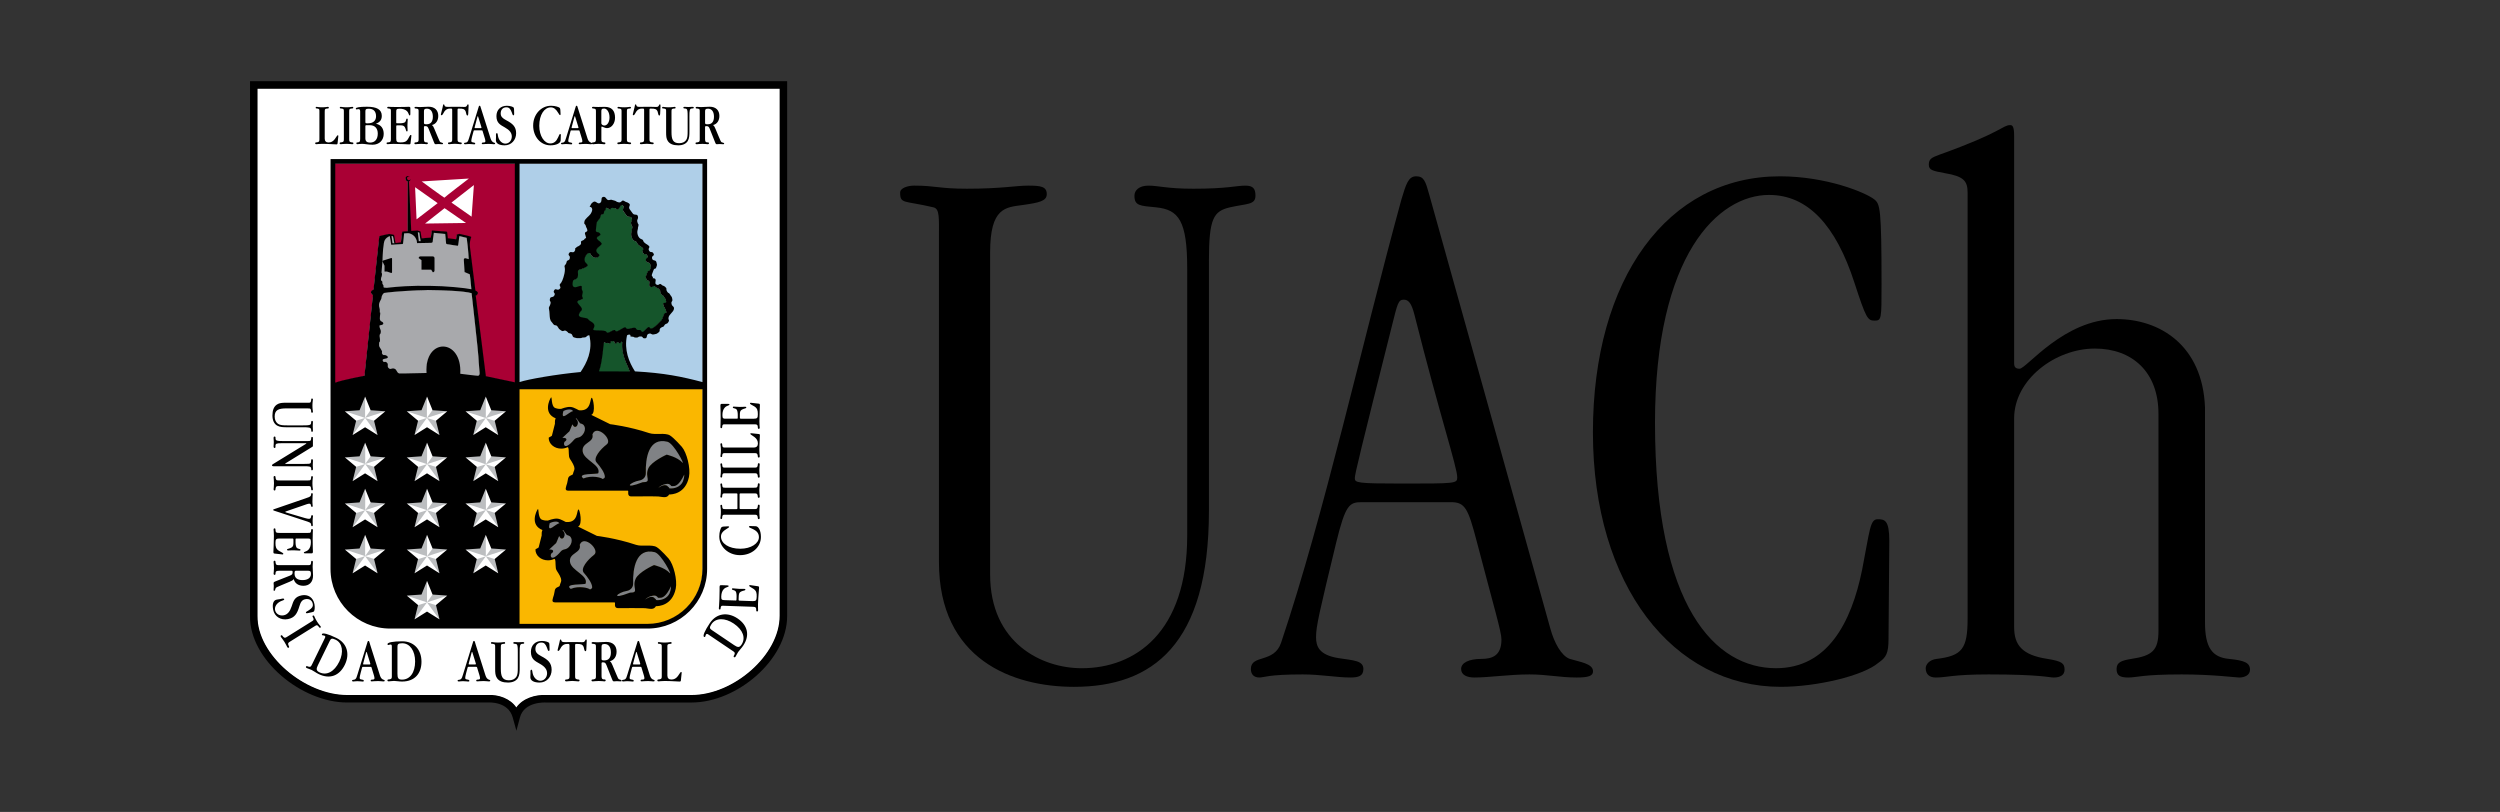 <?xml version="1.0" encoding="UTF-8"?>
<svg id="Layer_2" data-name="Layer 2" xmlns="http://www.w3.org/2000/svg" viewBox="0 0 2048 665.15">
  <rect x="0" y="0" width="2048" height="665.15" fill="#333333" stroke="none"/>
  <g id="OKAY">
    <g id="Logo-UACh-Pequeno-Horizontal-Color-TextoNegro">
      <rect width="2048" height="665.15" style="fill: none;"/>
      <g>
        <g>
          <path d="M990.35,213.71c0-34.95,3.8-40.68,17.17-43.85,13.98-3.17,20.96-1.9,20.96-9.53,0-5.73-1.89-8.26-8.25-8.26-7.63,0-14.62,2.53-42.58,2.53-21.62,0-28.61-2.53-36.88-2.53-7.62,0-11.44,3.82-11.44,8.26,0,8.26,4.46,8.26,17.8,9.53,18.44,1.91,25.43,10.79,25.43,50.21v218.64c0,79.46-42.59,108.7-86.45,108.7-32.42,0-75-20.34-75-76.91V206.72c0-36.86,12.72-36.86,26.7-38.77,13.35-1.91,19.7-3.19,19.7-8.9,0-6.35-5.08-6.99-15.25-6.99s-21.61,2.53-50.21,2.53c-22.87,0-25.42-2.53-43.21-2.53-5.09,0-11.45,1.9-11.45,5.72,0,9.53,3.19,6.36,27.33,12.08,5.09,1.27,4.46,8.26,4.46,24.79V460.32c0,80.09,60.38,102.34,110.59,102.34,64.19,0,110.59-34.32,110.59-144.28V213.71Z"/>
          <path d="M1149.92,245.49c3.8,0,6.35,2.54,8.89,12.72,20.98,83.26,34.96,124.57,34.96,132.84,0,5.08-1.27,5.08-45.77,5.08-36.22,0-38.14-.63-38.14-4.45,0-3.17,4.46-21.61,30.52-125.21,4.45-17.8,5.08-20.98,9.53-20.98m38.77,165.89c11.45,0,13.98,5.09,20.97,31.79,14.63,55.92,20.34,74.36,20.34,80.72,0,13.34-7.62,15.88-16.52,15.88-10.16,0-16.52,3.19-16.52,8.26s5.09,6.99,10.81,6.99c12.08,0,28.61-2.53,45.14-2.53,14.61,0,24.79,2.53,38.75,2.53,9.55,0,13.36-1.26,13.36-5.08,0-6.36-10.82-7.63-19.07-10.18-6.99-2.54-12.72-13.34-15.89-24.79-45.75-164.61-68.01-243.42-99.15-355.28-3.17-11.45-4.45-15.26-10.81-15.26s-8.26,6.36-12.08,19.07c-33.05,120.77-62.92,256.78-98.51,362.93-5.72,17.15-24.79,9.52-24.79,21.6,0,4.46,2.53,6.99,6.99,6.99,3.8,0,6.99-2.53,35.59-2.53,14.61,0,27.97,2.53,38.78,2.53,6.99,0,10.81-1.26,10.81-6.99,0-6.99-8.27-6.99-20.34-8.89-15.89-2.54-18.44-9.53-18.44-17.17,0-8.89,2.54-19.7,16.52-77.53,7.63-31.15,10.81-33.06,20.98-33.06h73.09Z"/>
          <path d="M1355.77,346.55c0-138.56,52.11-186.86,93.44-186.86,31.78,0,54.66,24.8,69.91,71.81,9.53,29.24,10.81,31.16,16.52,31.16s5.72-1.27,5.72-29.89c0-62.28-1.27-65.47-5.72-69.27-6.99-5.72-39.42-19.07-77.54-19.07-92.15,0-153.18,83.89-153.18,209.75s66.11,208.47,153.81,208.47c29.24,0,67.38-8.9,80.09-19.71,6.36-4.45,8.26-7.62,8.26-19.7l.64-80.09c0-17.17-3.82-17.8-9.53-17.8-6.36,0-6.36,8.89-12.72,41.31-8.89,43.87-28.6,80.73-70.54,80.73-49.57,0-99.15-49.57-99.15-200.85"/>
          <path d="M1649.98,342.74c0-31.78,33.69-57.2,66.11-57.2,30.5,0,52.12,19.07,52.12,53.4v177.96c0,15.88-5.08,20.34-22.24,22.88-7.63,1.27-12.08,2.54-12.08,8.26,0,5.09,2.53,6.99,9.53,6.99s11.44-2.54,43.85-2.54c25.42,0,44.48,2.54,47.04,2.54,4.43,0,8.89-1.9,8.89-6.36,0-5.72-4.46-7.62-17.15-8.89-13.99-1.27-19.71-9.53-19.71-29.87v-176.06c-1.91-50.84-36.86-72.46-72.45-72.46-43.22,0-73.73,40.68-79.46,40.68-3.17,0-4.45-1.27-4.45-4.46V111.38c0-7.62-1.27-8.89-3.17-8.89-6.36,0-6.36,5.72-57.83,24.16-7,2.53-8.9,3.8-8.9,8.26s3.17,5.08,13.34,6.99c15.26,2.54,18.44,6.35,18.44,15.88V506.72c0,24.8-4.45,30.52-25.42,33.06-5.72,.64-8.9,4.45-8.9,7.63,0,5.08,3.19,7.62,8.26,7.62,8.9,0,13.98-2.54,43.21-2.54,42.59,0,49.58,2.54,53.4,2.54,5.09,0,8.89-1.9,8.89-6.36,0-5.09-1.9-6.99-13.98-8.89-20.97-3.17-27.33-11.44-27.33-26.06v-170.98Z"/>
        </g>
        <g>
          <path d="M566.54,569.73h-119.11c-8.72-.48-19.04,2.65-24.13,10.03-.18,.26-.46,.26-.64,0-4.81-7.16-14.36-10.52-22.78-10.02h-115.54c-34.85,.02-74.19-33.07-73.76-65.11V72.67c0-.2,.18-.39,.39-.39h427.71c.2,0,.39,.18,.39,.39V504.63c-.02,32.26-37.97,65.09-72.52,65.1Z" style="fill: #fff; fill-rule: evenodd;"/>
          <path d="M530.15,511.64h-104.76c-.2,0-.38-.18-.38-.39v-192.2c0-.2,.18-.39,.39-.39h149.82c.2,0,.38,.18,.38,.39v147.13c0,25.1-20.34,45.45-45.45,45.45Z" style="fill: #fab700;"/>
          <path d="M465.53,335.07c1.64-.18,3.5,.03,4.27,1.56,.15,.3,0,.55-.34,.56-.59,.01-1.51,.52-2.62,1.26-1.09,.73-2.24,1.59-3.22,2.17-2.47,1.44-3.77,.7-2.44-4.05,.01-.04,.15-.21,.18-.23,.79-.45,2.49-1.07,4.17-1.26Z" style="fill: #808285; fill-rule: evenodd;"/>
          <path d="M546.15,372.82l-.39,.18c-.35,.16-.84,.4-1.45,.7-1.21,.61-2.85,1.49-4.56,2.54-3.46,2.12-7.11,4.88-8.29,7.53-.81,1.81-1,3.4-.96,4.77,.04,1.4,.32,2.58,.45,3.53,.31,2.24-.34,3.32-4.47,3.33-4.11,1.58-6.84,2.38-8.49,2.64-.81,.13-1.43,.15-1.83,.03-.52-.16-.71-.6-.48-1.07,.58-1.19,4.31-3.18,8.25-3.83,2.1-.35,4.84-2.21,4.74-5.61-.37-12.21,2.33-30.02,18.13-26.1,2.89,.72,6.65,5.82,9.32,10.2,1.36,2.23,2.48,4.34,3.11,5.73,.31,.68,.52,1.24,.57,1.56,.01,.08,.02,.2-.01,.31-.05,.17-.22,.34-.47,.32-.15-.02-.26-.1-.32-.15-.07-.06-.15-.13-.23-.22-2.11-2.3-5.27-3.9-7.94-4.93-1.33-.51-2.52-.88-3.39-1.13-.43-.12-.78-.21-1.02-.28l-.27-.07Z" style="fill: #808285; fill-rule: evenodd;"/>
          <path d="M489.8,387.39c.98-3.11-1.66-5.56-5.07-8.27-.84-.67-1.71-1.34-2.55-2.03-.85-.7-1.66-1.41-2.38-2.15-1.45-1.49-2.58-3.14-2.85-5.06-.56-4.07,2.07-5.95,4.39-7.62,2.37-1.7,4.37-3.14,3.6-6.33,0-.02,0-.21,.01-.22,3.45-9.4,18.35,4.35,12.22,8.7-5.38,4.14-10.96,11.04-8.21,14.1,3.4,3.8,6.92,8.82,6.92,12.1,0,.66-.3,1.09-.7,1.4-.19,.15-.4,.27-.61,.38-.2,.11-.41,.22-.62,.35-.13,.08-.38,.04-.48-.07-1.01-1.07-8.7-3.17-15.38-.39-.07,.03-.31,0-.38-.05-1.57-1.15-2.02-2.3-.79-3.11,.91-.6,2.7-.89,4.57-1.07,1.9-.18,4.01-.25,5.66-.35,.81-.05,1.51-.1,2.02-.18,.25-.04,.44-.08,.55-.12l.05-.02Z" style="fill: #808285; fill-rule: evenodd;"/>
          <path d="M475.41,346.41c.09,.01,.19,.04,.28,.06,.23,.07,.56,.19,.89,.32,.33,.14,.68,.3,.95,.44,.15,.08,.28,.16,.38,.23,.08,.06,.19,.14,.27,.24,3.65,3.97-.53,10.24-4.06,11.01-1.62,.35-2.61,.62-3.6,1.78-9.42,11.02-9.63,1.71-7.85,.79,1.16-.6,1.96-2.51-1.94-2.22-.45,.03-.62-.36-.29-.67l5.18-4.84,.28-.05c.13-.24,.26-.47,.41-.77,.31-.61,.64-1.45,.97-2.27,.33-.84,.65-1.66,.91-2.22,.13-.28,.25-.53,.37-.69,.04-.06,.15-.2,.33-.25,.31-.08,.49,.17,.53,.28,2.29,5.45,5.19-1.87,1.94-4.37-.32-.24-.25-.58,.14-.68l.69-.17c.11-.03,.35,.06,.41,.16,.34,.52,1.09,1.56,1.74,2.45l.85,1.16,.2,.26Z" style="fill: #808285; fill-rule: evenodd;"/>
          <path d="M548.37,400.42c-.06,0-.25-.13-.28-.18-.18-.29-.33-.53-.42-.72-.28-.15-.47-.32-.63-.5l-.24-.28c-.08-.09-.16-.18-.26-.26-2.51-2.2-7.17,1.64-7.31,1.76-.41,.34-.9-.2-.52-.57,2.27-2.19,3.77-3.02,6.8-3.56,2.77-.5,3.75,.58,4.63,1.68,.34,0,.69,.03,1.06,.04,.41,.01,.83,0,1.27-.08,.87-.17,1.88-.64,3.14-1.93,1.27-1.3,2.41-3.1,3.24-4.59,.41-.74,.75-1.4,.98-1.87l.27-.56,.07-.15c.11-.23,.37,.11,.37,.11,0,0,.38-.17,.39,.09v.33c0,.28-.02,.7-.08,1.23-.13,1.05-.43,2.54-1.14,4.29-2.1,4.42-7.1,6.18-11.33,5.73Z" style="fill: #808285; fill-rule: evenodd;"/>
          <path d="M454.33,426.95c1.64-.18,3.49,.03,4.27,1.56,.15,.3,0,.55-.34,.56-.59,.01-1.51,.51-2.62,1.26-1.09,.73-2.24,1.59-3.22,2.16-2.47,1.44-3.77,.7-2.44-4.05,.01-.04,.15-.21,.18-.23,.79-.45,2.49-1.07,4.17-1.26Z" style="fill: #808285; fill-rule: evenodd;"/>
          <path d="M535.75,463.29l-.39,.18c-.35,.16-.84,.4-1.45,.7-1.21,.61-2.85,1.49-4.56,2.54-3.46,2.12-7.11,4.88-8.29,7.53-.81,1.81-1,3.4-.96,4.77,.04,1.4,.32,2.58,.45,3.53,.31,2.24-.34,3.32-4.47,3.33-4.11,1.58-6.84,2.37-8.49,2.64-.81,.13-1.43,.15-1.82,.03-.52-.16-.71-.6-.48-1.07,.58-1.19,4.31-3.18,8.25-3.83,2.1-.35,4.84-2.21,4.74-5.61-.37-12.21,2.33-30.02,18.13-26.1,2.89,.72,6.65,5.82,9.32,10.2,1.36,2.23,2.48,4.34,3.11,5.73,.31,.68,.52,1.24,.57,1.56,.01,.08,.02,.2-.01,.31-.05,.17-.22,.34-.47,.32-.15-.01-.26-.1-.32-.15-.07-.06-.15-.13-.23-.22-2.11-2.3-5.27-3.9-7.94-4.93-1.33-.51-2.52-.88-3.39-1.13-.43-.12-.78-.21-1.02-.28l-.27-.07Z" style="fill: #808285; fill-rule: evenodd;"/>
          <path d="M479.4,477.86c.98-3.11-1.66-5.56-5.07-8.27-.84-.67-1.71-1.34-2.55-2.03-.85-.7-1.66-1.41-2.38-2.15-1.45-1.49-2.58-3.14-2.85-5.06-.56-4.07,2.07-5.95,4.39-7.62,2.37-1.7,4.37-3.14,3.6-6.33,0-.02,0-.21,.01-.22,3.45-9.4,18.35,4.35,12.22,8.7-5.38,4.14-10.96,11.04-8.21,14.1,3.4,3.8,6.92,8.82,6.92,12.1,0,.66-.3,1.09-.7,1.4-.19,.15-.4,.27-.61,.38-.2,.11-.41,.22-.62,.35-.13,.08-.38,.04-.48-.07-1.01-1.07-8.7-3.17-15.38-.39-.07,.03-.31,0-.38-.05-1.57-1.15-2.02-2.3-.79-3.11,.91-.6,2.7-.89,4.57-1.07,1.9-.18,4.01-.25,5.66-.35,.81-.05,1.51-.1,2.02-.18,.25-.04,.43-.08,.55-.12l.05-.02Z" style="fill: #808285; fill-rule: evenodd;"/>
          <path d="M464.55,437.92c.09,.01,.19,.04,.28,.06,.23,.07,.56,.18,.89,.32,.33,.14,.68,.3,.95,.44,.15,.08,.28,.16,.38,.23,.08,.06,.19,.14,.27,.24,3.65,3.97-.53,10.24-4.06,11.01-1.62,.35-2.61,.62-3.6,1.78-9.42,11.01-9.63,1.71-7.85,.79,1.16-.6,1.96-2.51-1.94-2.22-.45,.03-.62-.36-.29-.67l5.18-4.84,.29-.06c.13-.24,.26-.47,.41-.77,.31-.61,.64-1.45,.97-2.27,.33-.84,.65-1.66,.91-2.22,.13-.28,.25-.53,.37-.69,.04-.06,.15-.2,.33-.25,.31-.08,.48,.17,.53,.28,2.29,5.45,5.19-1.87,1.94-4.37-.32-.24-.25-.58,.14-.68l.69-.17c.11-.03,.35,.06,.41,.16,.34,.52,1.09,1.55,1.74,2.45l.85,1.16,.2,.26Z" style="fill: #808285; fill-rule: evenodd;"/>
          <path d="M537.52,491.94c-.05,0-.25-.13-.28-.18-.18-.29-.33-.53-.42-.72-.28-.15-.47-.32-.63-.5l-.24-.28c-.08-.09-.16-.18-.26-.26-2.51-2.2-7.17,1.64-7.31,1.76-.41,.34-.9-.2-.52-.57,2.27-2.19,3.77-3.01,6.8-3.56,2.77-.5,3.75,.58,4.63,1.68,.34,0,.69,.03,1.06,.04,.41,.01,.83,0,1.27-.08,.87-.17,1.88-.64,3.14-1.93,1.27-1.3,2.41-3.1,3.24-4.59,.41-.74,.75-1.4,.98-1.87l.27-.56,.07-.15c.11-.23,.37,.11,.37,.11,0,0,.38-.17,.39,.09v.33c0,.28-.02,.7-.08,1.23-.13,1.05-.43,2.54-1.14,4.29-2.1,4.42-7.1,6.18-11.33,5.73Z" style="fill: #808285; fill-rule: evenodd;"/>
          <path d="M368.16,397.91l-.73,38.74-36-.65,.65-34.37,18.61-1.55,6.38,7.65-7.23,10.19,17.6-5.76-6.35,9.29-11.25-3.52,12.07,16.57-23.77-.53,11.71-16.04-13.05,4.05-5.53-10.15,18.59,6.1v-19.26s18.32-.75,18.32-.75Zm0,37.82l-.73,38.74-36-.65,.65-34.37,18.61-1.55,6.38,7.65-7.23,10.19,17.6-5.76-6.35,9.29-11.25-3.52,12.07,16.57-23.77-.53,11.71-16.04-13.05,4.05-5.53-10.15,18.59,6.1v-19.26s18.32-.75,18.32-.75Zm-.06,37.72l-.73,38.74-36-.65,.65-34.37,18.61-1.55,6.38,7.65-7.23,10.19,17.6-5.76-6.35,9.29-11.25-3.52,12.07,16.57-23.77-.53,11.71-16.04-13.05,4.05-5.53-10.15,18.59,6.1v-19.26s18.32-.75,18.32-.75Zm-.08-151.09l-.73,38.74-36-.65,.65-34.37,18.61-1.55,6.38,7.65-7.23,10.19,17.6-5.76-6.35,9.29-11.25-3.52,12.07,16.57-23.77-.53,11.71-16.04-13.05,4.05-5.53-10.15,18.59,6.1v-19.26s18.32-.75,18.32-.75Zm.14,37.85l-.73,38.74-36-.65,.65-34.37,18.61-1.55,6.38,7.65-7.23,10.19,17.6-5.76-6.35,9.29-11.25-3.53,12.07,16.57-23.77-.53,11.71-16.04-13.05,4.05-5.53-10.15,18.59,6.1v-19.26s18.32-.75,18.32-.75Zm-50.68,37.74l-.73,38.74-36-.65,.65-34.37,18.61-1.55,6.38,7.65-7.23,10.19,17.6-5.76-6.35,9.29-11.25-3.52,12.07,16.57-23.77-.53,11.71-16.04-13.05,4.05-5.53-10.15,18.59,6.1v-19.26s18.32-.75,18.32-.75Zm-.07,37.63l-.73,38.74-36-.65,.65-34.37,18.61-1.55,6.38,7.65-7.23,10.19,17.6-5.76-6.35,9.29-11.25-3.53,12.07,16.57-23.77-.53,11.71-16.04-13.05,4.05-5.53-10.15,18.59,6.1v-19.26s18.32-.75,18.32-.75Zm-.03-113.23l-.73,38.74-36-.65,.65-34.37,18.61-1.55,6.38,7.65-7.23,10.19,17.6-5.76-6.35,9.29-11.25-3.52,12.07,16.57-23.77-.53,11.71-16.04-13.05,4.05-5.53-10.15,18.59,6.1v-19.26s18.32-.75,18.32-.75Zm.1,37.76l-.73,38.74-36-.65,.65-34.37,18.61-1.55,6.38,7.65-7.23,10.19,17.6-5.76-6.35,9.29-11.25-3.52,12.07,16.57-23.77-.53,11.71-16.04-13.05,4.05-5.53-10.15,18.59,6.1v-19.26s18.32-.75,18.32-.75Zm98.87,37.7l-.73,38.74-36-.65,.65-34.37,18.61-1.55,6.38,7.65-7.23,10.19,17.6-5.76-6.35,9.29-11.25-3.53,12.07,16.57-23.77-.53,11.71-16.04-13.05,4.05-5.53-10.15,18.59,6.1v-19.26s18.32-.75,18.32-.75Zm-.07,37.89l-.73,38.74-36-.65,.65-34.37,18.61-1.55,6.38,7.65-7.23,10.19,17.6-5.76-6.35,9.29-11.25-3.52,12.07,16.57-23.77-.53,11.71-16.04-13.05,4.05-5.53-10.15,18.59,6.1v-19.26s18.32-.75,18.32-.75Zm0-113.22l-.73,38.74-36-.65,.65-34.37,18.61-1.55,6.38,7.65-7.23,10.19,17.6-5.76-6.35,9.29-11.25-3.53,12.07,16.57-23.77-.53,11.71-16.04-13.05,4.05-5.53-10.15,18.59,6.1v-19.26s18.32-.75,18.32-.75Zm0,37.85l-.73,38.74-36-.65,.65-34.37,18.61-1.55,6.38,7.65-7.23,10.19,17.6-5.76-6.35,9.29-11.25-3.52,12.07,16.57-23.77-.53,11.71-16.04-13.05,4.05-5.53-10.15,18.59,6.1v-19.26s18.32-.75,18.32-.75Z" style="fill: #bcbec0; fill-rule: evenodd;"/>
          <path d="M348.16,183.15l16.02-12.61,17.55,12.13-33.58,.47Zm21.68-17.2l18.38-14.37-1.89,25.92-16.49-11.55Zm-11.31,.47l-17.29,13.27-1.2-26.35,18.5,13.08Zm5.54-4.48c0,.35-18.61-13.31-18.61-13.31l38.64-2.36s-20.03,15.32-20.03,15.67Zm-39.94,37.49c-.18,.12-.58,.28-.68-.15l-.04-.2-.13-.7-.38-2.15-.56-3.18c-.05-.14-.15-.22-.41-.27-.92-.15-1.89-.4-3.43-.61-.01,0-1.56,.3-3.42,.72-1.71,.38-3.51,.8-4.07,.96-.14,.11-.16,.13-.17,.15l-4.69,43.36c0,.08-.15,.28-.22,.31-.1,.05-1.84,.89-1.91,1.77-.07,.88,.78,1.8,1.41,2.14,.09,.05,.21,.27,.2,.38l-6.93,66.07c-.01,.13-.18,.31-.31,.34-.02,0-17.74,3.3-23.85,5.61-.29,.11-.52-.05-.52-.36l.03-179.3c0-.2,.18-.39,.39-.39h147.1c.2,0,.38,.18,.38,.39v178.96c0,.27-.21,.43-.47,.38-6.03-1.3-23.69-4.98-23.69-4.98-.12-.02-.29-.21-.3-.33l-8.3-65.89c-.02-.13,.11-.35,.22-.4,.9-.41,1.57-1.44,1.53-1.88-.05-.51-.43-.91-.89-1.22-.23-.15-.45-.26-.62-.34l-.21-.09c-.24-.11-.3-.28-.3-.31l-4.42-35.32c-.33-2.65-.06-4.84,.3-6.37,.18-.77,.38-1.37,.54-1.78l.14-.34c-.31-.13-.61-.22-.92-.32-.32-.1-.64-.18-.89-.25l-.32-.09-.15-.04c-1.88-.45-4.61-1.11-7.09-1.64-.64,.13-1.38,.4-1.8,.54-.08,.46-.19,1.24-.29,1.95l-.14,1.11-.04,.34c-.03,.25-.39,.09-.39,.09,0,0,.16,.4-.1,.38l-.18-.02-.64-.07-2.03-.23c-1.53-.17-3.22-.37-3.84-.45-.13-.02-.31-.19-.33-.32-.21-1.3-.37-3.58-.51-4.76-.03-.23-.06-.31-.09-.35-.01,0-.08-.04-.15-.04-.57-.07-10.93-.9-11.51-.9-.21,0-.23,.04-.25,.13-.14,.96-.42,3.62-.65,5.36-.02,.17-.21,.33-.38,.34-1.28,.01-6.68,.46-7.48,.6-.19,.03-.4-.11-.44-.3-.32-1.6-.59-3.64-.89-5.39-.31-.09-.71-.24-1.11-.38-.53-.19-.96-.33-1.16-.34-.17-.01-.92,.04-1.91,.11-.97,.07-2.13,.16-3.07,.22-.21,.01-.4-.16-.41-.36-.01-.24-1.82-39.97-1.9-40.66-.02-.16,.12-.37,.27-.41,.06-.02,.14-.05,.21-.09-1.42,0-2.08-1.35-2.06-1.95,.02-.62,.24-1.08,.55-1.4-.83,.36-1.15,1.29-1.13,1.7,.04,.66,.4,1.58,1.51,1.79,.15,.03,.31,.22,.31,.37,.02,1.04,0,40.04-.03,40.88,0,.17-.18,.36-.35,.37-1.85,.15-2.87,.2-3.45,.25-.29,.03-.44,.05-.52,.07-.09,.12-.1,.22-.13,.33-.06,.25-.12,.58-.18,.97-.12,.8-.25,1.82-.36,2.85-.23,2.07-.41,4.14-.44,4.31-.02,.12-.2,.3-.33,.32-1.25,.17-2.75,.35-4.4,.58l.23-.21Z" style="fill: #a90034; fill-rule: evenodd;"/>
          <path d="M519.92,304.83c-.06,0-.27-.12-.3-.18-4.85-7.51-9.15-17.67-6.56-29.8,0-.03,.12-.21,.14-.22,.28-.22,1.14-.68,1.79-.68,1.53,0,1.65,.63,1.56,1.29l-.02,.14v.14s.16,.13,.81,.13c1.35,0,1.69,.21,2.03,.48,.06,.05,.1,.08,.15,.11,.05,.03,.11,.06,.21,.09,.2,.06,.54,.11,1.18,.11,.63,0,.97-.06,1.16-.13,.17-.06,.24-.13,.35-.24,.33-.32,.68-.58,2.05-.58,1.44,0,1.8,.46,2.11,.95,.12,.19,.2,.31,.36,.4,.17,.1,.48,.19,1.09,.19,.98,0,1.1-.48,1.27-1.33,.04-.22,.09-.45,.15-.68,.06-.23,.15-.47,.28-.7,.27-.48,.71-.86,1.43-1.06,1.38-.38,1.96-.04,2.48,.3,.23,.15,.41,.26,.66,.31,.25,.05,.62,.05,1.21-.11,1.24-.34,1.61-.33,1.92-.43,.11-.03,.22-.09,.44-.24,.23-.16,.56-.4,1.07-.78,.48-.36,.68-.65,.78-.88,.09-.24,.09-.46,.09-.76-.01-.66,0-1.39,1.17-2.27,.54-.4,.92-.6,1.23-.7,.16-.05,.29-.07,.4-.08,.09,0,.17,0,.24,0,.05,0,.09-.02,.15-.08,.13-.13,.32-.39,.67-.94,.75-1.19,1.31-1.35,1.86-1.49,.23-.06,.4-.1,.6-.24,.2-.14,.46-.4,.79-.92,.34-.54,.46-.84,.5-1.04,.03-.17,0-.27-.07-.43-.05-.1-.1-.21-.15-.33-.06-.14-.11-.29-.15-.48-.08-.38-.08-.86,.04-1.53,.14-.71,.47-1.34,.88-1.92,.2-.29,.43-.57,.67-.84,.23-.27,.48-.54,.72-.8,.99-1.08,1.87-2.05,2.09-3.19,.21-1.12-.09-1.44-.51-1.82-.13-.12-.26-.23-.39-.36-.14-.14-.29-.29-.42-.48-.28-.38-.51-.87-.63-1.56-.24-1.39,.06-1.82,.4-2.24,.13-.16,.22-.27,.27-.46,.05-.21,.08-.54-.03-1.16-.22-1.28-.34-1.54-.51-1.77-.12-.16-.26-.3-.45-.55-.21-.27-.46-.64-.78-1.22-.31-.55-.52-.82-.67-.96-.14-.12-.23-.15-.37-.2-.44-.14-.82-.32-1.48-1.52-.33-.59-.48-1.04-.54-1.41-.03-.18-.03-.34-.03-.48,0-.12,.02-.23,.02-.34,.01-.16,0-.27-.08-.43-.1-.18-.31-.45-.78-.88-.47-.43-.76-.63-.94-.73-.09-.05-.15-.07-.21-.08-.06-.02-.12-.02-.17-.03-.4-.04-.76-.13-1.75-1.03-.46-.42-.71-.49-.85-.49-.14,0-.26,.06-.5,.24-.12,.09-.25,.19-.4,.28-.16,.09-.34,.18-.55,.24-.44,.11-.96,.07-1.61-.21-.71-.31-1.05-.79-1.16-1.37-.05-.27-.05-.55-.03-.81,.02-.26,.07-.52,.11-.79,.09-.53,.15-.96,.08-1.33-.06-.32-.23-.6-.71-.8-.52-.23-.84-.16-1.02-.06-.37,.21-.67-.02-.56-.43,.13-.49,.09-.72,.04-.85-.03-.06-.06-.12-.12-.18l-.21-.2c-.45-.4-.79-.89-.36-2.21,.4-1.24,.5-1.43,.62-1.63,.04-.07,.08-.14,.15-.33,.08-.21,.2-.55,.4-1.16,.44-1.36,.94-1.54,1.49-1.63,.19-.03,.29-.05,.4-.15,.12-.11,.29-.36,.49-.95,.2-.61,.33-1,.42-1.27,.08-.26,.1-.37,.09-.46,0-.06-.01-.12-.03-.19l-.09-.34c-.08-.29-.18-.7-.3-1.35-.19-1.03-.75-1.17-1.52-1.36-.21-.05-.42-.1-.62-.17-.21-.07-.43-.17-.63-.31-.42-.3-.72-.76-.85-1.48-.13-.71-.03-1.24,.22-1.66,.12-.2,.26-.37,.41-.5,.13-.13,.28-.24,.41-.35,.13-.1,.23-.19,.3-.27,.07-.08,.11-.15,.13-.22,.04-.13,.04-.38-.28-.91-.31-.52-.57-.73-.77-.83-.21-.1-.41-.11-.69-.11-.65-.01-1.36-.06-2.11-1.32-.37-.62-.47-1.14-.41-1.61,.03-.23,.1-.43,.17-.61,.07-.17,.15-.32,.23-.47,.15-.29,.22-.46,.19-.62-.02-.15-.13-.4-.6-.78-.49-.4-.8-.63-1.02-.78-.21-.14-.33-.2-.45-.26-.3-.15-.59-.3-1.61-1.14-.53-.43-.85-.82-1.05-1.17-.1-.17-.17-.33-.23-.48l-.14-.38c-.13-.34-.26-.65-1.4-1.05-2.72-.94-3.93-5.19-3.18-7.78,.17-.6,.25-.92,.28-1.12,.01-.09,.01-.12,.01-.13-.08-.26-.08-.54,.27-1.75,.18-.62,.24-.96,.24-1.17,0-.17-.04-.25-.11-.34l-.18-.24c-.08-.1-.17-.23-.25-.38-.18-.32-.35-.75-.48-1.42-.28-1.38,0-1.95,.27-2.5,.12-.24,.22-.44,.27-.72,.05-.28,.05-.67-.07-1.27-.2-1-.67-1.07-1.46-1.12-.22-.01-.44-.02-.66-.05-.24-.03-.49-.07-.73-.15-.51-.17-1-.49-1.41-1.1-.71-1.05-.96-1.35-1.21-1.65-.26-.31-.51-.62-1.25-1.71-.41-.61-.52-1.18-.48-1.71,.02-.25,.08-.49,.15-.72,.07-.21,.14-.41,.22-.61,.26-.71,.4-1.14-.45-1.7-.53-.36-.88-.55-1.14-.67-.26-.12-.44-.17-.63-.21-.45-.12-.89-.24-2-.99-.85-.58-1.16-.31-1.65,.16-.14,.13-.29,.28-.45,.41-.17,.14-.36,.28-.58,.39-.46,.23-1.02,.34-1.73,.19-1.33-.27-1.76-.57-2.18-.87-.19-.14-.35-.25-.62-.37-.27-.12-.65-.25-1.27-.37-1.28-.26-1.56-.46-1.84-.52-.17-.04-.33-.02-1.66,.25-.74,.15-1.31,0-1.78-.32-.23-.15-.42-.34-.59-.53-.17-.19-.32-.39-.48-.59-.61-.79-1.07-1.36-2.08-1.15-.97,.2-1.07,.78-1.13,1.78-.02,.25-.03,.52-.05,.78-.03,.28-.07,.56-.15,.83-.17,.57-.48,1.11-1.11,1.53-.63,.43-1.23,.48-1.79,.33-.27-.07-.52-.19-.75-.32-.23-.13-.45-.27-.67-.42-.89-.59-1.52-.97-2.36-.41-1.05,.71-1.38,1.1-1.64,1.54-.26,.44-.45,.95-.96,1.76,2.99,.98,1.83,4.43,.52,6.37-.38,.57-.88,1.1-1.39,1.6-.51,.5-1.06,.99-1.58,1.49-1.04,1-1.88,1.98-2.11,3.12-.13,.63-.15,.97-.12,1.17,.02,.17,.07,.24,.17,.35l.23,.23c.1,.1,.2,.21,.31,.37,.22,.31,.44,.73,.63,1.39,.17,.6,.28,.92,.36,1.1,.25,.3,.39,.53,.75,1.75,.45,1.53-.42,1.98-1.09,2.3-.14,.07-.28,.14-.41,.22-.11,.07-.2,.15-.25,.22-.1,.14-.18,.39-.02,.95,.37,1.26,.39,1.38,.42,1.52,.03,.14,.07,.3,.47,1.64,.05,.18-.06,.4-.23,.47-.51,.19-.78,.36-.94,.49-.08,.07-.13,.13-.18,.2-.05,.08-.1,.15-.14,.23-.26,.43-.57,.82-1.83,1.26-.58,.2-.77,.39-.84,.52-.07,.13-.07,.29-.03,.6,.02,.16,.04,.33,.05,.5,0,.19,0,.4-.05,.62-.1,.45-.38,.9-.93,1.36-1.03,.84-1.36,.97-1.71,1.09-.07,.02-.13,.04-.2,.08-.07,.03-.15,.07-.25,.13-.21,.13-.52,.34-1.02,.75-.51,.41-.7,.62-.77,.73,.17,.42,.34,.87-.38,2.08-.38,.63-.83,.95-1.34,1.06-.24,.05-.48,.06-.71,.04-.21-.02-.43-.05-.64-.09-.81-.14-1.37-.23-1.9,.65-.32,.53-.37,.82-.35,.98,.02,.16,.1,.28,.29,.5,.1,.11,.21,.23,.31,.36,.11,.14,.22,.31,.3,.51,.17,.41,.24,.93,.11,1.62-.27,1.45-.97,1.77-1.6,2.03-.29,.12-.5,.21-.68,.39-.17,.18-.35,.47-.45,1.06-.13,.69-.34,1.17-.58,1.54-.12,.18-.24,.34-.36,.48l-.31,.35c-.29,.34-.51,.64-.15,1.76,.84,2.61-1.56,11.52-3.59,13.36-.42,.38-.52,.68-.53,.91,0,.27,.1,.53,.26,.89,.31,.71,.71,1.63-.45,2.68-.54,.49-1.07,.68-1.58,.69-.25,0-.48-.03-.69-.07-.2-.04-.4-.1-.58-.16-.66-.2-1.05-.31-1.54,.59-.29,.52-.32,.83-.29,1.04,.04,.21,.15,.38,.34,.63,.41,.54,.84,1.18,.11,2.5-.35,.63-.76,.99-1.2,1.21-.22,.1-.43,.17-.63,.22-.19,.04-.38,.07-.56,.1-.6,.1-1.01,.18-1.19,1.24-.11,.62-.1,.96-.05,1.17,.04,.2,.11,.3,.22,.45,.29,.41,.53,.83,.3,2.2-.12,.67-.29,1.16-.47,1.54-.18,.36-.36,.63-.52,.89-.25,.42-.43,.83-.19,2.02,.51,2.54,.27,5.05,.78,7.59,.25,1.23,.5,1.71,.83,2.14,.19,.24,.41,.47,.67,.78,.27,.32,.58,.71,.95,1.27,.33,.5,.61,.74,.85,.86,.24,.12,.46,.15,.76,.18,.66,.07,1.37,.17,2.17,1.38,.37,.55,.59,.93,.75,1.2,.16,.28,.25,.42,.35,.54,.09,.11,.21,.22,.44,.39,.24,.18,.59,.42,1.11,.78,.49,.34,.84,.44,1.1,.45,.28,.01,.52-.07,.83-.18,.66-.23,1.42-.47,2.62,.37,.55,.38,.87,.67,1.07,.9,.1,.12,.18,.21,.23,.29l.12,.17c.08,.08,.13,.1,.23,.14,.22,.08,.57,.17,1.18,.31,1.46,.33,1.79,1.19,2.07,1.92,.14,.36,.25,.64,.45,.88,.19,.23,.5,.44,1.06,.56,1.23,.28,1.6,.39,1.98,.43,.38,.04,.76,0,2.04,0,.64,0,.99-.03,1.21-.08,.1-.02,.17-.04,.23-.07,.06-.03,.11-.05,.16-.08,.32-.18,.64-.32,1.97-.32,.6,0,.98-.11,1.26-.24,.28-.14,.48-.32,.71-.55,.12-.12,.25-.24,.38-.35,.14-.12,.31-.23,.5-.34,.39-.2,.88-.33,1.55-.33,.14,0,.34,.15,.38,.3,3.02,12.66-2.1,22.84-7.21,30.4-.03,.04-.23,.16-.28,.17-19.84,1.84-43.09,5.89-49.91,8.22-.28,.1-.51-.06-.51-.36V134.33c0-.2,.18-.39,.38-.39h149.81c.2,0,.38,.18,.38,.39v178.88c0,.28-.21,.44-.48,.37-16.93-4.49-31.26-7.41-55.2-8.75Z" style="fill: #afcfe8;"/>
          <path d="M532.19,231.06c.05,.27,.05,.55,.03,.81-.02,.26-.07,.52-.11,.79-.09,.53-.15,.96-.08,1.33,.06,.32,.23,.6,.71,.8,.54,.23,.88,.23,1.11,.17,.12-.03,.23-.08,.34-.15,.12-.07,.23-.16,.34-.24,.59-.44,1.2-.71,2.32,.3,.47,.43,.76,.63,.94,.73,.09,.05,.15,.07,.21,.08,.06,.02,.12,.02,.17,.03,.4,.05,.76,.13,1.75,1.03,1,.9,1.15,1.35,1.11,1.93,0,.1-.02,.2-.02,.31,0,.1,0,.21,.02,.33,.04,.25,.15,.61,.45,1.15,.31,.55,.52,.82,.67,.96,.13,.12,.23,.15,.37,.2,.44,.14,.82,.32,1.48,1.52,.31,.55,.54,.89,.72,1.12,.19,.25,.34,.4,.46,.56,.3,.4,.44,.83,.66,2.1,.29,1.7-.88,1.73-1.58,1.74-.16,0-.32,0-.47,.02-.14,.02-.22,.05-.27,.08-.05,.03-.19,.15-.09,.74,.1,.59,.32,1.15,.61,1.72,.29,.58,.63,1.14,.94,1.71,.63,1.14,1.21,2.38,.94,3.8-.06,.29-.3,.4-.56,.27-.32-.17-.55-.11-.82,.18-.3,.33-.59,.89-.87,1.61-.28,.71-.55,1.51-.83,2.22-.28,.71-.61,1.4-1.02,1.84-2.44,2.61-4.6,4.71-6.29,5.86-1.6,1.08-3.21,1.57-3.92-.05-.1-.23-.21-.35-.77,0-.54,.34-1.21,.99-1.92,1.69-.35,.35-.7,.7-1.04,1-.34,.31-.68,.59-1,.79-.62,.39-1.46,.61-1.88-.35-.41-.94-1.02-.93-1.9-.9-.23,0-.46,.01-.68,0-.23-.01-.48-.05-.72-.13-.5-.18-.93-.55-1.22-1.23-.16-.37-.52-.54-1.2-.52-.68,.02-1.53,.24-2.44,.48-.45,.12-.9,.23-1.34,.33-.45,.09-.88,.16-1.27,.18-.79,.03-1.58-.17-1.94-.98-.12-.26-.38-.4-1.17-.11-.74,.27-1.66,.83-2.63,1.41-.48,.29-.97,.58-1.43,.84-.48,.26-.93,.49-1.34,.64-.78,.28-1.73,.4-2.14-.52-.14-.33-.4-.44-.98-.29-.6,.16-1.34,.56-2.13,.99-.4,.22-.8,.43-1.18,.62-.38,.19-.77,.35-1.13,.44-.72,.19-1.51,.13-1.88-.72-.16-.37-.81-.67-2.01-.84-1.15-.16-2.57-.18-3.92-.2-1.39-.02-2.71-.03-3.59-.18-.44-.07-.86-.19-1.13-.43-.35-.31-.35-.74-.11-1.13,1.47-2.44,.78-3.68-.36-4.63-.31-.26-.65-.49-1-.72-.36-.23-.73-.45-1.08-.68-.7-.44-1.4-.94-1.78-1.59-.22-.38-.93-.64-2.07-.86-1.1-.21-2.37-.35-3.4-.65-2.43-.69-3.38-2.28-.05-5.91,.66-.72,.4-1.56-.44-2.7-.41-.56-.92-1.13-1.41-1.7-.49-.57-.98-1.17-1.33-1.76-.45-.77-.17-1.38,.39-1.79,.25-.19,.57-.34,.89-.48,.32-.13,.67-.26,1.02-.38,.71-.25,1.33-.47,1.7-.75,.31-.23,.39-.43,.18-.78-.37-.62-.49-1.2-.48-1.75,0-.27,.04-.52,.09-.78,.05-.24,.11-.48,.17-.72,.24-.92,.44-1.7-.13-2.67-.38-.65-.43-1.34-.43-1.92,0-.28,.02-.55,.03-.79,0-.24,0-.41-.03-.54-.03-.14-.07-.27-.54-.25-.54,.02-1.47,.27-3.04,.88-3.12,.78-4-.85-4-2.62,0-.83,.18-1.7,.36-2.34,.18-.65,.36-1.11,.36-1.11,.03-.06,.21-.22,.28-.23,3.08-.65,3.51-2.34,3.51-4.02,0-.91-.13-1.81-.11-2.52,.02-.75,.22-1.52,1.09-1.8,4.39-1.41,6.21-2.33,6.75-3.04,.21-.28,.2-.49,.05-.76-.18-.32-.54-.67-1.03-1.12-2.13-1.93-1.49-4.79-.28-6.67,.61-.95,1.41-1.73,2.19-2.09,.81-.37,1.7-.3,2.17,.65,1.5,3.01,3.58,3.36,4.99,2.91,.73-.23,1.28-.68,1.54-1.11,.24-.41,.19-.74-.13-.97-3.39-2.45-2.37-4.48-.74-6.02,.76-.72,1.66-1.36,2.28-1.95,.3-.29,.5-.53,.58-.73,.07-.17,.06-.3-.04-.44-.36-.51-.66-.84-.92-1.08-.26-.24-.5-.39-.76-.56-.54-.36-1.1-.73-1.89-1.84-.47-.66-.42-1.25-.03-1.74,.17-.21,.4-.39,.63-.55,.23-.15,.48-.3,.74-.44,.52-.29,.93-.53,1.15-.8,.16-.2,.23-.41-.06-.81-.33-.47-.69-.71-1.05-.86-.19-.08-.38-.13-.56-.18-.2-.05-.39-.08-.57-.12-.86-.19-1.54-.55-1.37-2.08,.29-2.58,.26-2.65,.55-5.23,.08-.71,.32-1.3,.64-1.81,.16-.25,.33-.49,.51-.71,.18-.22,.36-.43,.55-.64,.74-.84,1.39-1.59,1.52-2.74,.17-1.53,1.02-1.75,1.72-1.9,.14-.03,.29-.06,.43-.11,.12-.04,.22-.09,.3-.16,.15-.13,.32-.38,.39-.96,.16-1.38,.51-1.65,.95-1.86,.13-.06,.17-.08,.22-.18,.07-.14,.16-.42,.2-1.06,.06-.8,.48-1.22,1.15-1.12,.26,.04,.52,.15,.77,.27,.25,.12,.51,.27,.77,.42,.24,.14,.49,.29,.72,.4,.23,.11,.41,.18,.54,.2,.15-.02,.25-.12,.27-.41,.02-.22,.15-.38,.28-.48,.13-.1,.29-.17,.46-.22,.34-.11,.78-.16,1.27-.15,.99,.02,2.26,.32,3.4,1.09,.37,.25,.63,.19,.9-.04,.33-.28,.64-.78,.99-1.36,.18-.29,.35-.58,.53-.83,.18-.26,.39-.52,.62-.71,.5-.43,1.13-.57,1.83-.09,1.3,.88,1.04,1.8,.74,2.61-.07,.18-.14,.37-.2,.57-.06,.18-.1,.36-.12,.55-.03,.35,.04,.75,.35,1.21,.71,1.05,.96,1.35,1.21,1.65,.26,.31,.52,.62,1.25,1.71,.31,.46,.66,.68,1.02,.8,.19,.06,.39,.1,.58,.12,.21,.02,.42,.03,.63,.05,.89,.06,1.85,.2,2.16,1.74,.28,1.38,0,1.95-.27,2.5-.12,.24-.22,.44-.27,.72-.05,.28-.05,.67,.07,1.27,.12,.6,.27,.96,.4,1.19,.07,.12,.13,.21,.19,.29l.2,.25c.34,.47,.34,.94-.02,2.18-.17,.6-.25,.92-.28,1.12-.01,.09-.01,.12-.01,.13,.08,.26,.08,.54-.27,1.75-.69,2.38,.51,6.08,2.69,6.84,1.31,.45,1.64,.9,1.87,1.5l.14,.37c.05,.12,.1,.24,.18,.37,.15,.26,.4,.57,.87,.96,.49,.4,.8,.63,1.02,.78,.21,.14,.33,.2,.45,.26,.3,.15,.59,.3,1.61,1.14,1.18,.97,.95,1.68,.6,2.36-.07,.13-.14,.27-.2,.42-.06,.14-.1,.27-.12,.41-.03,.27,0,.62,.3,1.12,.31,.52,.57,.73,.77,.83,.21,.1,.41,.11,.69,.11,.65,.01,1.36,.06,2.11,1.32,.8,1.33,.26,1.91-.34,2.4-.12,.1-.25,.2-.37,.31-.11,.1-.2,.21-.27,.33-.14,.23-.23,.57-.12,1.13,.19,1.03,.75,1.17,1.52,1.35,.21,.05,.42,.1,.62,.17,.21,.07,.43,.17,.63,.31,.42,.3,.72,.76,.85,1.48,.11,.62,.21,1.02,.28,1.29l.09,.36c.03,.12,.04,.22,.05,.33,0,.23-.04,.44-.13,.72-.08,.27-.22,.66-.42,1.28-.44,1.36-.94,1.54-1.49,1.63-.19,.03-.29,.05-.4,.15-.12,.11-.29,.36-.49,.95-.4,1.24-.5,1.43-.62,1.63-.04,.07-.08,.14-.15,.33-.08,.21-.2,.55-.4,1.16-.18,.56-.18,.86-.13,1.02,.04,.15,.12,.24,.28,.38l.27,.25c.1,.11,.19,.24,.26,.41,.08,.2,.12,.44,.1,.71,.31-.02,.65,.05,1.03,.21,.71,.31,1.05,.79,1.16,1.37Zm-39.08,58.78c.32-2.56,.56-4.9,.75-6.61,.09-.86,.17-1.56,.24-2.04,.04-.25,.07-.45,.1-.58,.02-.09,.04-.16,.06-.2,.1-.25,.29-.29,.38-.29,.09,0,.2,.02,.33,.11l.14,.11c.08,.07,.19,.16,.36,.24,.3,.15,.81,.3,1.73,.25,.08-.14,.26-.17,.43-.16,.1,0,.19,.05,.24,.07l.18,.1,.39,.23c.13,.07,.27,.15,.41,.2,.28,.1,.43,.08,.54-.02,.14-.13,.33-.49,.37-1.42,0-.16,.18-.35,.34-.37,.67-.08,1.35-.11,1.85-.12,.26,0,.47,0,.62,0h.19c.25,.03,.03,.4,.03,.4l.37-.11s.14,.45,.35,.89c.23,.48,.49,.84,.71,.94,.07-.06,.18-.21,.28-.39,.1-.18,.19-.38,.27-.52,.04-.08,.1-.17,.17-.24,.05-.06,.19-.2,.4-.2,.1,0,.2,.03,.28,.05,.08,.03,.18,.06,.29,.1,.2,.08,.45,.19,.71,.31,.39,.19,.8,.39,1.08,.53,.07-.06,.14-.14,.21-.25,.12-.2,.21-.41,.31-.58,.35-.61,.89-.72,1.61,0,.04,.04,.12,.26,.11,.31-.53,5.49,.61,10.14,2.07,14.06,1.47,3.97,3.26,7.18,4,9.76,.08,.28-.08,.49-.37,.49l-25.15-.09c-.32,0-.48-.24-.35-.53,1.41-3.38,2.36-9.31,3-14.44Z" style="fill: #15552b; fill-rule: evenodd;"/>
          <path d="M320.13,193.58c-.04-.31,.16-.5,.47-.43l1.24,.29c.1,.02,.27,.2,.29,.3l1.07,5.73c.05,.27-.13,.47-.41,.45l-1.5-.11c-.15-.01-.33-.18-.35-.33l-.81-5.91Zm22.74,4.52c-.17,0-.35-.18-.37-.34l-.81-7.28c-.03-.31,.18-.5,.48-.41l1.24,.33c.1,.03,.27,.21,.28,.31l1.05,6.99c.04,.25-.14,.45-.39,.44l-1.47-.05Zm-30.53,26.25c-.14-.06-.29-.18-.36-.46-.05-.23-.05-.6,0-1.19,.22-2.38,.42-4.96,.64-7.34,.11-1.17,.13-1.54,.13-1.91,0-.38-.01-.77,.04-1.99,.04-1.06,.18-4.23,.47-7.38,.28-3.09,.73-6.35,1.46-7.44,.97-1.45,1.72-2.29,4.21-3.43,.24-.11,.48,0,.54,.27,.33,1.5,.59,3.3,.79,4.72,.1,.71,.18,1.32,.25,1.76l.06,.35c.96-.1,2.91-.23,4.74-.34l2.78-.17c.78-.05,1.25-.08,1.28-.09,.16-.03,.2-.12,.21-.16,.14-1.06,.74-6.96,.88-8.23,.02-.15,.2-.33,.35-.34,1.17-.09,2.09-.12,2.85-.17,1.59-.09,7.46,1.38,8.14,8.15,1.82-.01,8.38-.09,11.28-.22,.31,0,.71-.32,.72-.41,.26-2.06,.84-5.94,.96-7.44,.02-.2,.21-.37,.41-.35,3.29,.26,9.3,.87,9.5,.99,.03,.02,.17,.11,.21,.35l.03,.23,.08,.77c.06,.63,.13,1.48,.21,2.37,.15,1.75,.3,3.65,.38,4.31,.23,.17,.38,.22,.55,.27,2.31,.33,6.14,.93,8.29,1.31,.09,.01,.14,0,.17,0,.06-.04,.09-.09,.09-.14,.31-2.48,.92-7.04,1.02-7.5,.04-.2,.25-.34,.45-.3,1.09,.2,4.46,1.12,6.03,1.46,.08,.02,.26,.19,.29,.27,.31,1.09,1.5,12.66,1.68,17.53,.01,.3-.2,.47-.49,.38l-2.59-.74c-.53-.09-.94,.25-.94,.77l.56,9.91,4.1,1.78c.07,.03,.22,.23,.23,.3,0,0,.92,6.71,1.3,12.24,.02,.28-.18,.46-.46,.4-5.35-1.11-21.54-2.72-34.41-2.77-13.99-.28-25.93,.55-34.49,1.59-.33-.04-.61-.03-.92-.03-.34,0-.7,.01-1.03-.01-.62-.05-1.5-.26-1.5-1.22,.2-.66,.03-.95-.25-1.35l-.23-.34c-.08-.13-.16-.26-.23-.4-.14-.3-.23-.66-.19-1.09,.05-.57,0-.83-.07-.96-.06-.11-.13-.16-.3-.26-.46-.28-.87-.62-.74-1.95,.12-1.22,.27-1.55,.45-1.87,.03-.06,.06-.12,.09-.19,.03-.07,.06-.15,.09-.25,.06-.24,.12-.58,.18-1.14,.05-.52,.04-.78,.03-.9Zm-1.43,32.27c-.15-.03-.31-.12-.38-.38-.07-.22-.07-.58-.02-1.16,.09-1.12-.09-1.85-.29-2.62-.1-.4-.21-.81-.27-1.26-.07-.47-.09-.99-.04-1.61,.11-1.27,.6-2.34,1.06-3.2,.22-.42,.44-.8,.61-1.14,.17-.34,.26-.57,.27-.75,.1-1.61,.67-2.75,1.22-3.5,.28-.37,.55-.64,.75-.82,.22-.19,.36-.28,.36-.28l.15-.06c9.1-1.39,27.25-2.27,34.69-2.36,.38,0,.7-.03,.98-.08,11.43,.12,29.8,.67,36.25,2.6,.1,.03,.26,.22,.27,.33,0,0,1.41,12.5,2.8,25.19,1.39,12.66,2.78,25.61,2.73,26.45-.03,.53,.88,12.48,.98,13.2,.16,1.14,.09,2.82-1.39,3.25-.36,.1-4.17-.34-7.69-.77-3.61-.44-7.15-.89-7.15-.89-.18-.02-.35-.22-.34-.4,1.57-28.68-28.73-29.5-26.93-.64l-.7,.24c.16,.01,.21,.14,.22,.15h-.17s-.69,0-.69,0c-.6,0-1.45,.02-2.46,.05-2.04,.05-4.76,.13-7.5,.2-5.4,.15-11.11,.29-11.63,.11-.63-.23-1.07-.56-1.4-.95-.17-.19-.3-.39-.42-.59-.12-.19-.22-.4-.33-.6-.41-.78-.76-1.42-1.73-1.77-.5-.18-.91-.2-1.28-.16-.4,.05-.74,.17-1.07,.26-.78,.22-1.56,.31-2.52-.68-.96-.98-.86-1.8-.78-2.51,.04-.34,.07-.62,.01-.91-.06-.28-.2-.59-.58-.98-.37-.38-.67-.51-.92-.56-.13-.02-.25-.03-.38-.02-.14,0-.28,.03-.4,.05-.7,.1-1.34,.04-1.85-1.26-.37-.93,.24-1.53,1.04-1.86,1.79-.23,2.62-.55,2.97-.84,.24-.2,.24-.37,.02-.64-.56-.7-2-1.17-2.36-1.04-1.16,.43-2.88-1.33-2.23-2.91,.03-.06,.01-.3-.2-.77-.2-.44-.5-.95-.82-1.46-.33-.52-.66-1.04-.92-1.47-.14-.23-.25-.43-.33-.61-.07-.16-.15-.37-.15-.55,0-.22-.02-.89-.02-1.56,0-.34,0-.69,.03-.97,.01-.15,.03-.29,.05-.4,.02-.11,.05-.24,.11-.35,.01-.03,.17-.17,.2-.18,.13-.05,.26-.2,.33-.59,.07-.38,.06-.87,0-1.41-.05-.54-.15-1.1-.22-1.57-.07-.46-.14-.91-.13-1.18,.06-1.27,.32-1.6,.64-1.91,.11-.11,.18-.18,.24-.34,.07-.18,.14-.48,.17-1.06,.05-1.1-.22-1.71-.51-2.37-.16-.36-.31-.71-.42-1.14-.11-.44-.18-.95-.15-1.58,.02-.45,.33-.62,.6-.68,.1-.02,.21-.04,.34-.06,.1-.02,.21-.04,.33-.08,2.56-.33,2.15-1.69,.77-2.21-1.34-.5-1.71-1.68-1.75-2.91-.04-1.18,.23-2.56,.33-3.76,.03-.35,.03-.57,.03-.71Z" style="fill: #a8a9ac; fill-rule: evenodd;"/>
          <path d="M309.33,356.41l-10.25-6.4-10.25,6.4,2.92-11.72-9.25-7.77,12.05-.85,4.53-11.2,4.53,11.2,12.05,.85-9.25,7.77,2.92,11.72Zm0,37.75l-10.25-6.4-10.25,6.4,2.92-11.72-9.25-7.77,12.05-.85,4.53-11.2,4.53,11.2,12.05,.85-9.25,7.77,2.92,11.72Zm0,37.75l-10.25-6.4-10.25,6.4,2.92-11.72-9.25-7.77,12.05-.85,4.53-11.2,4.53,11.2,12.05,.85-9.25,7.77,2.92,11.72Zm0,37.75l-10.25-6.4-10.25,6.4,2.92-11.72-9.25-7.77,12.05-.85,4.53-11.2,4.53,11.2,12.05,.85-9.25,7.77,2.92,11.72Zm98.84-113.26l-10.25-6.4-10.25,6.4,2.92-11.72-9.25-7.77,12.05-.85,4.53-11.2,4.53,11.2,12.05,.85-9.25,7.77,2.92,11.72Zm0,37.75l-10.25-6.4-10.25,6.4,2.92-11.72-9.25-7.77,12.05-.85,4.53-11.2,4.53,11.2,12.05,.85-9.25,7.77,2.92,11.72Zm0,37.75l-10.25-6.4-10.25,6.4,2.92-11.72-9.25-7.77,12.05-.85,4.53-11.2,4.53,11.2,12.05,.85-9.25,7.77,2.92,11.72Zm0,37.75l-10.25-6.4-10.25,6.4,2.92-11.72-9.25-7.77,12.05-.85,4.53-11.2,4.53,11.2,12.05,.85-9.25,7.77,2.92,11.72Zm-48.11-113.26l-10.25-6.4-10.25,6.4,2.92-11.72-9.25-7.77,12.05-.85,4.53-11.2,4.53,11.2,12.05,.85-9.25,7.77,2.92,11.72Zm0,37.75l-10.25-6.4-10.25,6.4,2.92-11.72-9.25-7.77,12.05-.85,4.53-11.2,4.53,11.2,12.05,.85-9.25,7.77,2.92,11.72Zm0,37.75l-10.25-6.4-10.25,6.4,2.92-11.72-9.25-7.77,12.05-.85,4.53-11.2,4.53,11.2,12.05,.85-9.25,7.77,2.92,11.72Zm0,37.75l-10.25-6.4-10.25,6.4,2.92-11.72-9.25-7.77,12.05-.85,4.53-11.2,4.53,11.2,12.05,.85-9.25,7.77,2.92,11.72Zm0,37.75l-10.25-6.4-10.25,6.4,2.92-11.72-9.25-7.77,12.05-.85,4.53-11.2,4.53,11.2,12.05,.85-9.25,7.77,2.92,11.72ZM584.11,102.44c1.02,.73,1.46,1.8,1.99,3.06l2.82,6.71c1.12,2.62,1.65,4.08,2.28,4.33,1.07,.44,2.04,.39,2.04,1.12,0,.44-.24,.49-.83,.49-.83,0-1.85-.15-2.96-.15-.73,0-1.41,.15-2.14,.15-.97,0-1.07-.53-1.51-1.6l-4.37-11.03c-.68-1.7-1.21-2.19-2.72-2.19h-.49c-.39,0-.63,.29-.63,.68v9.57c0,1.9,.05,3.06,2.14,3.06,.78,0,1.07,.24,1.07,.83,0,.39-.39,.68-.97,.68-.49,0-1.9-.29-4.42-.29s-4.03,.29-4.62,.29c-.68,0-1.02-.29-1.02-.78,0-.92,.97-.58,1.9-.83,1.56-.39,1.56-.87,1.56-2.96v-22.26c0-1.56-.1-1.94-1.07-2.24-1.26-.34-2.28,.1-2.28-.87,0-.63,.44-.68,1.31-.68,.39,0,1.51,.19,3.21,.19,2.43,0,4.76-.29,6.95-.29,5.2,0,7.97,3.01,7.97,7.53,0,3.89-1.99,6.76-5.2,7.48Zm-6.51-1.75c0,1.02,.58,1.12,2.24,1.12,3.3,0,5.05-2.14,5.05-6.17s-1.7-6.61-4.86-6.61c-2.24,0-2.43,.83-2.43,2.43v9.23Zm-27.51-9.38v16.96c0,5.93,1.17,9.04,6.32,9.04,2.58,0,4.52-.92,5.69-2.58,1.17-1.75,1.22-4.08,1.22-7.44v-11.76c0-3.69-.05-5.59-.87-6.27-.87-.68-2.62,0-2.62-1.07,0-.44,.29-.68,.83-.68,.58,0,1.65,.15,3.3,.15,1.75,0,2.87-.15,3.35-.15,.68,0,1.02,.19,1.02,.68,0,.58-.44,.68-1.41,.68-2.04,0-2.14,1.65-2.14,6.51v11.96c0,3.35-.05,5.88-1.31,8.07-1.36,2.33-4.08,3.64-7.82,3.64-4.13,0-6.9-1.07-8.55-3.5-1.31-1.9-1.41-4.23-1.41-7.19v-17.06c0-1.6-.05-1.94-1.07-2.24-1.26-.39-2.24,.1-2.24-.87,0-.39,.29-.68,.73-.68,.49,0,2.04,.39,4.81,.39s4.33-.39,4.81-.39,.73,.29,.73,.68c0,1.02-1.12,.53-2.28,.87-.97,.29-1.07,.68-1.07,2.24Zm-9-4.47l-.29,6.42c-.05,1.07-.19,1.36-.68,1.36-.87,0-.83-1.36-1.41-3.26-.87-2.09-2.28-2.38-5.25-2.38h-.78c-.39,0-.63,.44-.63,.78v23.81c0,2.04,.05,2.48,1.31,2.92,1.12,.39,2.14-.1,2.14,.97,0,.39-.34,.68-1.02,.68-1.02,0-2.58-.34-4.62-.34s-3.6,.34-4.62,.34c-.68,0-1.02-.29-1.02-.78,0-.97,1.07-.53,2.14-.87,1.26-.39,1.31-.83,1.31-2.92v-23.67c0-.39-.24-.92-.63-.92h-1.36c-1.99,0-3.16,.78-4.37,2.33-1.17,1.94-1.6,3.11-2.38,3.11-.34,0-.53-.05-.53-.68,0-.05,.1-.44,.19-.83l1.21-4.96c.34-1.46,.34-2.48,.97-2.48,.58,0,.53,1.6,1.12,1.65,.34,.34,1.12,.44,2.28,.44,.92,0,2.09-.05,3.5-.05h5.98c1.6,0,2.87,.1,3.79,.1,.73,0,1.26-.05,1.56-.24,.87-.53,1.07-1.94,1.55-1.94,.39,0,.53,.58,.53,.87v.53Zm-27.54,4.47v22.26c0,2.04,.05,2.53,1.31,2.92,1.12,.34,2.14-.1,2.14,.97,0,.39-.34,.68-1.02,.68-.58,0-2.09-.29-4.62-.29s-4.03,.29-4.62,.29c-.68,0-1.02-.29-1.02-.78,0-.92,.97-.58,1.9-.83,1.56-.39,1.56-.87,1.56-2.96v-22.26c0-1.56-.1-1.94-1.07-2.24-1.26-.34-2.28,.1-2.28-.87,0-.39,.24-.68,.73-.68s2.04,.39,4.81,.39,4.28-.39,4.81-.39c.44,0,.73,.29,.73,.68,0,.87-.87,.58-2.09,.83-1.21,.24-1.26,.73-1.26,2.28Zm-19.35,12.83l-.78-.34c-.15-.05-.24-.1-.34-.1-.39,0-.44,.29-.44,.92v9.09c0,1.65,.05,2.24,.97,2.67,1.21,.53,2.33-.1,2.33,1.07,0,.39-.39,.73-1.02,.73s-2.19-.34-4.62-.34c-2.28,0-3.74,.34-4.42,.34-.43,0-.73-.14-.87-.38-.11,.29-.41,.38-.98,.38-.83,0-2.14-.29-4.08-.29-2.72,0-4.37,.24-5.01,.24-.58,0-.83-.15-.83-.58s.39-.78,.97-.78c1.6,0,1.99-.29,1.99-1.17,0-.44-.15-1.17-.44-2.19l-1.9-6.22c-.1-.34-.34-.39-.73-.39h-6.03c-.19,0-.49,.19-.53,.44l-1.17,4.33c-.49,1.9-.73,3.16-.73,3.74,0,.97,.39,1.17,1.26,1.31,1.31,.19,1.94,.34,1.94,1.07,0,.44-.29,.58-.83,.58-.68,0-2.14-.29-4.23-.29-1.41,0-2.53,.24-3.21,.24-.58,0-.87-.24-.87-.63,0-1.02,1.46-.39,2.43-1.12,.87-.63,1.21-1.85,1.75-3.6l7.73-25.08c.24-.73,.29-1.17,.83-1.17,.68,0,.73,.92,1.17,2.28l7.34,23.13c.68,2.24,1.12,3.55,2.38,4.37,.71,.49,1.4,.51,1.67,.77,.14-.67,.98-.4,1.83-.62,1.46-.39,1.46-1.17,1.46-3.35v-21.92c0-1.41-.1-1.9-1.02-2.19-1.21-.39-2.19,.05-2.19-.92,0-.49,.34-.68,.92-.68,.24,0,1.51,.15,3.84,.15h.78c1.12,0,2.72-.1,4.86-.1,5.64,0,8.46,3.01,8.46,8.89,0,4.91-3.06,8.55-6.66,8.55-.87,0-1.85-.34-3.01-.87Zm-1.6-3.4c0,1.41,1.31,2.09,2.53,2.09,2.19,0,4.18-2.58,4.18-6.61,0-4.37-2.09-7.29-4.42-7.29-1.99,0-2.28,.68-2.28,2.38v9.43Zm-21.43-5.1c-.1-.29-.19-.44-.29-.44s-.24,.15-.29,.39l-2.28,8.6c-.05,.24-.05,.44-.05,.49,0,.15,.15,.29,.34,.29h4.86c.19,0,.44-.19,.44-.39,0-.15-.05-.29-.1-.49l-2.62-8.46Zm-34.4,7.14c0-9.04,6.51-16.14,14.63-16.14,3.55,0,6.61,1.12,7.19,1.8,.34,.34,.63,2.14,.63,5.01,0,.53-.15,.87-.39,.87-.44,0-.87-.73-1.6-1.94-1.75-2.87-3.5-4.42-6.03-4.42-5.25,0-9.43,5.98-9.43,15.07,0,8.41,4.18,14.48,8.99,14.48,3.01,0,4.96-1.65,6.46-5.01,.78-1.75,1.12-2.77,1.7-2.77,.29,0,.53,.34,.53,1.02,0,.39-.15,1.8-.15,4.13s-3.45,4.18-8.36,4.18c-8.16,0-14.19-7.14-14.19-16.28Zm-30.09-7.68c0-5.01,3.3-8.46,8.6-8.46,2.72,0,5.1,.92,5.54,1.51,.24,.29,.39,2.09,.39,5.3,0,.68-.24,1.02-.63,1.02-.68,0-.73-.92-1.41-2.58-1.02-2.58-2.04-3.99-4.33-3.99-2.87,0-4.67,1.94-4.67,5.01,0,2.58,1.46,3.99,4.52,5.59,5.2,2.72,8.12,5.2,8.12,10.69s-3.94,9.87-9.38,9.87c-4.28,0-7.19-1.41-7.19-4.18,0-1.12,.1-2.14,.1-3.06,0-.73-.05-1.17-.05-1.26,0-1.02,.29-1.51,.73-1.51,.88,0,.63,1.55,1.17,3.4,.97,3.26,3.35,5.2,5.83,5.2,2.92,0,5.25-2.48,5.25-5.83,0-2.96-1.85-5.25-5.54-7.34-3.94-2.24-7.05-3.69-7.05-9.38Zm-14.97,.53c-.1-.29-.19-.44-.29-.44s-.24,.15-.29,.39l-2.28,8.6c-.05,.24-.05,.44-.05,.49,0,.15,.15,.29,.34,.29h4.86c.19,0,.44-.19,.44-.39,0-.15-.05-.29-.1-.49l-2.62-8.46Zm2.38-6.71l7.34,23.13c.68,2.24,1.12,3.55,2.38,4.37,.92,.63,1.8,.49,1.8,1.07,0,.53-.29,.68-1.02,.68-.83,0-2.14-.29-4.08-.29-2.72,0-4.37,.24-5.01,.24-.58,0-.83-.15-.83-.58s.39-.78,.97-.78c1.6,0,1.99-.29,1.99-1.17,0-.44-.15-1.17-.44-2.19l-1.9-6.22c-.1-.34-.34-.39-.73-.39h-6.03c-.19,0-.49,.19-.53,.44l-1.17,4.33c-.49,1.9-.73,3.16-.73,3.74,0,.97,.39,1.17,1.26,1.31,1.31,.19,1.94,.34,1.94,1.07,0,.44-.29,.58-.83,.58-.68,0-2.14-.29-4.23-.29-1.41,0-2.53,.24-3.21,.24-.58,0-.88-.24-.88-.63,0-1.02,1.46-.39,2.43-1.12,.87-.63,1.21-1.85,1.75-3.6l7.73-25.08c.24-.73,.29-1.17,.83-1.17,.68,0,.73,.92,1.17,2.28Zm-10.22-2.09l-.29,6.42c-.05,1.07-.19,1.36-.68,1.36-.87,0-.83-1.36-1.41-3.26-.87-2.09-2.28-2.38-5.25-2.38h-.78c-.39,0-.63,.44-.63,.78v23.81c0,2.04,.05,2.48,1.31,2.92,1.12,.39,2.14-.1,2.14,.97,0,.39-.34,.68-1.02,.68-1.02,0-2.58-.34-4.62-.34s-3.6,.34-4.62,.34c-.68,0-1.02-.29-1.02-.78,0-.97,1.07-.53,2.14-.87,1.26-.39,1.31-.83,1.31-2.92v-23.67c0-.39-.24-.92-.63-.92h-1.36c-1.99,0-3.16,.78-4.37,2.33-1.17,1.94-1.6,3.11-2.38,3.11-.34,0-.53-.05-.53-.68,0-.05,.1-.44,.19-.83l1.22-4.96c.34-1.46,.34-2.48,.97-2.48,.58,0,.53,1.6,1.12,1.65,.34,.34,1.12,.44,2.28,.44,.92,0,2.09-.05,3.5-.05h5.98c1.6,0,2.87,.1,3.79,.1,.73,0,1.26-.05,1.56-.24,.87-.53,1.07-1.94,1.56-1.94,.39,0,.53,.58,.53,.87v.53Zm-30.06,15.6c1.02,.73,1.46,1.8,1.99,3.06l2.82,6.71c1.12,2.62,1.65,4.08,2.28,4.33,1.07,.44,2.04,.39,2.04,1.12,0,.44-.24,.49-.83,.49-.83,0-1.85-.15-2.96-.15-.73,0-1.41,.15-2.14,.15-.97,0-1.07-.53-1.51-1.6l-4.37-11.03c-.68-1.7-1.21-2.19-2.72-2.19h-.49c-.39,0-.63,.29-.63,.68v9.57c0,1.9,.05,3.06,2.14,3.06,.78,0,1.07,.24,1.07,.83,0,.39-.39,.68-.97,.68-.49,0-1.9-.29-4.42-.29s-4.03,.29-4.62,.29c-.68,0-1.02-.29-1.02-.78,0-.92,.97-.58,1.9-.83,1.56-.39,1.56-.87,1.56-2.96v-22.26c0-1.56-.1-1.94-1.07-2.24-1.26-.34-2.28,.1-2.28-.87,0-.63,.44-.68,1.31-.68,.39,0,1.51,.19,3.21,.19,2.43,0,4.76-.29,6.95-.29,5.2,0,7.97,3.01,7.97,7.53,0,3.89-1.99,6.76-5.2,7.48Zm-6.51-1.75c0,1.02,.58,1.12,2.24,1.12,3.3,0,5.05-2.14,5.05-6.17s-1.7-6.61-4.86-6.61c-2.24,0-2.43,.83-2.43,2.43v9.23Zm-11.15-11.52v4.18c0,.83-.1,1.21-.53,1.21-.87,0-.63-2.04-2.38-3.64-1.31-1.21-3.26-1.85-5.93-1.85s-2.72,.68-2.72,2.96v8.02c0,.83,0,.97,.87,.97h2.19c1.99,0,3.64-.44,4.08-.87,1.31-1.26,.68-2.96,1.7-2.96,.44,0,.58,.19,.58,.68,0,1.21-.24,2.87-.24,4.81,0,2.28,.15,3.69,.15,4.13,0,.58-.24,.87-.58,.87-.83,0-.63-1.51-1.65-3.4-.78-1.46-2.04-1.6-4.08-1.6h-2.14c-.68,0-.87,.19-.87,.87v10.01c0,2.67,.63,3.11,3.5,3.11,3.01,0,4.62-.39,6.12-2.77,1.17-1.8,1.55-3.35,2.33-3.35,.19,0,.49,.29,.49,.44,0,0-.05,.34-.1,.87l-.53,4.71c-.15,1.51-.1,1.7-1.51,1.7-1.99,0-6.17-.39-12.39-.39-2.87,0-4.37,.24-4.76,.24-.73,0-1.07-.24-1.07-.78,0-.87,.87-.58,2.09-.78,1.41-.19,1.46-1.12,1.46-3.01v-22.26c0-1.46,0-1.94-.92-2.24-1.07-.34-2.09,.1-2.09-.87,0-.44,.29-.68,.83-.68,.39,0,2.77,.19,7.24,.19,5.69,0,8.89-.19,9.53-.19,1.31,0,1.36,.44,1.36,1.46v.19Zm-36.21,13.41c-.39,0-.63,.24-.63,.63v9.96c0,2.48,1.02,3.64,3.94,3.64,3.84,0,6.22-2.67,6.22-7.39,0-4.13-2.24-6.85-6.51-6.85h-3.01Zm8.02-1.21c4.08,.83,6.37,3.79,6.37,8.31,0,5.2-3.6,8.89-9.09,8.89-3.5,0-6.37-.73-8.75-.73-1.8,0-3.01,.29-3.64,.29-.58,0-.92-.29-.92-.78,0-.53,.34-.73,1.17-.73,1.46,0,1.9-.78,1.9-2.09,0-.15,.05-.44,.05-.97v-22.26c0-1.31-.44-1.9-1.31-1.9-.63,0-1.22,.24-1.7,.24-.39,0-.58-.24-.58-.68,0-.97,3.06-1.51,9.09-1.51,8.12,0,12.2,2.24,12.2,7.48,0,3.21-1.51,5.2-4.76,6.42Zm-8.65-1.85c0,1.41,.05,1.51,1.51,1.51h.63c4.18,0,6.61-2.09,6.61-5.78,0-3.99-2.09-6.17-5.93-6.17-2.48,0-2.82,.58-2.82,2.33v8.12Zm-13.25-8.21v22.26c0,2.04,.05,2.53,1.31,2.92,1.12,.34,2.14-.1,2.14,.97,0,.39-.34,.68-1.02,.68-.58,0-2.09-.29-4.62-.29s-4.03,.29-4.62,.29c-.68,0-1.02-.29-1.02-.78,0-.92,.97-.58,1.9-.83,1.56-.39,1.56-.87,1.56-2.96v-22.26c0-1.56-.1-1.94-1.07-2.24-1.26-.34-2.28,.1-2.28-.87,0-.39,.24-.68,.73-.68s2.04,.39,4.81,.39,4.28-.39,4.81-.39c.44,0,.73,.29,.73,.68,0,.87-.87,.58-2.09,.83-1.21,.24-1.26,.73-1.26,2.28Zm-20.05,0v22.26c0,2.09,1.12,3.16,3.16,3.16s3.64-.88,5.01-2.67c1.46-1.94,1.99-3.26,2.53-3.26,.19,0,.44,.24,.44,.39,0,.05,0,.39-.05,.87l-.49,4.57c-.05,.44-.1,.68-.1,.83,0,.53-.34,.83-.97,.83-2.04,0-5.98-.44-11.71-.44-2.53,0-4.03,.29-4.62,.29-.68,0-1.02-.29-1.02-.78,0-.92,.97-.58,1.9-.83,1.56-.39,1.56-.87,1.56-2.96v-22.26c0-1.46-.05-1.94-.97-2.24-1.17-.39-2.09,.1-2.09-.87,0-.39,.24-.68,.63-.68,.49,0,1.85,.39,4.47,.39,2.92,0,4.47-.39,4.96-.39,.44,0,.73,.29,.73,.68,0,.87-.87,.58-2.09,.83-1.21,.24-1.26,.73-1.26,2.28Zm325.88,239.54h4.4c.87,0,1.28,.1,1.28,.56,0,.92-2.15,.66-3.83,2.5-1.28,1.38-1.94,3.42-1.94,6.24s.72,2.86,3.12,2.86h8.43c.87,0,1.02,0,1.02-.92v-2.3c0-2.1-.46-3.83-.92-4.29-1.33-1.38-3.12-.72-3.12-1.79,0-.46,.2-.61,.72-.61,1.28,0,3.02,.26,5.06,.26,2.4,0,3.88-.15,4.34-.15,.61,0,.92,.26,.92,.61,0,.87-1.58,.66-3.58,1.74-1.53,.82-1.69,2.15-1.69,4.29v2.25c0,.72,.2,.92,.92,.92h10.53c2.81,0,3.27-.66,3.27-3.68,0-3.17-.41-4.86-2.91-6.44-1.89-1.23-3.53-1.64-3.53-2.45,0-.2,.31-.51,.46-.51,0,0,.36,.05,.92,.1l4.96,.56c1.58,.15,1.79,.1,1.79,1.58,0,2.1-.41,6.49-.41,13.03,0,3.02,.26,4.6,.26,5.01,0,.77-.26,1.12-.82,1.12-.92,0-.61-.92-.82-2.2-.2-1.48-1.18-1.53-3.17-1.53h-23.41c-1.53,0-2.04,0-2.35,.97-.36,1.12,.1,2.2-.92,2.2-.46,0-.72-.31-.72-.87,0-.41,.2-2.91,.2-7.62,0-5.98-.2-9.35-.2-10.02,0-1.38,.46-1.43,1.53-1.43h.2Zm2.25,35.77h23.41c2.2,0,3.32-1.18,3.32-3.32s-.92-3.83-2.81-5.26c-2.04-1.53-3.42-2.1-3.42-2.66,0-.2,.26-.46,.41-.46,.05,0,.41,0,.92,.05l4.8,.51c.46,.05,.72,.1,.87,.1,.56,0,.87,.36,.87,1.02,0,2.15-.46,6.29-.46,12.32,0,2.66,.31,4.24,.31,4.86,0,.72-.31,1.07-.82,1.07-.97,0-.61-1.02-.87-1.99-.41-1.64-.92-1.64-3.12-1.64h-23.41c-1.53,0-2.04,.05-2.35,1.02-.41,1.23,.1,2.2-.92,2.2-.41,0-.72-.26-.72-.66,0-.51,.41-1.94,.41-4.7,0-3.07-.41-4.7-.41-5.21,0-.46,.31-.77,.72-.77,.92,0,.61,.92,.87,2.2,.26,1.28,.77,1.33,2.4,1.33Zm0,16.47h23.41c2.15,0,2.66-.05,3.07-1.38,.36-1.18-.1-2.25,1.02-2.25,.41,0,.72,.36,.72,1.07,0,.61-.31,2.2-.31,4.86s.31,4.24,.31,4.86c0,.72-.31,1.07-.82,1.07-.97,0-.61-1.02-.87-1.99-.41-1.64-.92-1.64-3.12-1.64h-23.41c-1.64,0-2.04,.1-2.35,1.12-.36,1.33,.1,2.4-.92,2.4-.41,0-.72-.26-.72-.77s.41-2.15,.41-5.06-.41-4.5-.41-5.06c0-.46,.31-.77,.72-.77,.92,0,.61,.92,.87,2.2,.26,1.28,.77,1.33,2.4,1.33Zm0,33.98h9.3c.46,0,.66-.2,.66-.66v-11.6c0-.41-.31-.61-.72-.61h-9.25c-1.64,0-2.04,.05-2.35,1.07-.36,1.33,.1,2.4-.92,2.4-.41,0-.72-.26-.72-.77s.41-2.15,.41-5.06-.41-4.5-.41-5.06c0-.46,.31-.77,.72-.77,.92,0,.61,.92,.87,2.2s.77,1.33,2.4,1.33h23.41c2.15,0,2.66,0,3.07-1.33,.36-1.18-.1-2.3,1.02-2.3,.41,0,.72,.41,.72,1.12,0,.61-.31,2.15-.31,4.81s.31,4.24,.31,4.86c0,.72-.31,1.12-.82,1.12-.97,0-.61-1.02-.87-1.99-.41-1.64-.92-1.64-3.12-1.64h-10.94c-.41,0-.72,.2-.72,.61v11.6c0,.41,.31,.66,.72,.66h10.94c2.15,0,2.66-.05,3.07-1.38,.36-1.18-.1-2.25,1.02-2.25,.41,0,.72,.36,.72,1.07,0,.61-.31,2.2-.31,4.86s.31,4.24,.31,4.86c0,.72-.31,1.07-.82,1.07-.97,0-.61-1.02-.87-1.99-.41-1.64-.92-1.64-3.12-1.64h-23.41c-1.64,0-2.04,.1-2.35,1.12-.36,1.33,.1,2.4-.92,2.4-.41,0-.72-.26-.72-.77s.41-2.15,.41-5.06-.41-4.5-.41-5.06c0-.46,.31-.77,.72-.77,.92,0,.61,.92,.87,2.2s.77,1.33,2.4,1.33Zm12.06,37.72c-9.51,0-16.97-6.85-16.97-15.39,0-3.73,1.18-6.95,1.89-7.57,.36-.36,2.25-.66,5.27-.66,.56,0,.92,.15,.92,.41,0,.46-.77,.92-2.04,1.69-3.02,1.84-4.65,3.68-4.65,6.34,0,5.52,6.29,9.92,15.85,9.92,8.84,0,15.23-4.4,15.23-9.46,0-3.17-1.74-5.21-5.26-6.8-1.84-.82-2.91-1.18-2.91-1.79,0-.31,.36-.56,1.07-.56,.41,0,1.89,.15,4.34,.15s4.4,3.63,4.4,8.79c0,8.59-7.51,14.93-17.12,14.93Zm-14.94,24.6l4.39,.15c.87,.03,1.27,.15,1.26,.61-.03,.92-2.17,.59-3.92,2.37-1.33,1.33-2.06,3.35-2.16,6.16-.09,2.71,.62,2.89,3.02,2.97l8.43,.29c.87,.03,1.02,.04,1.05-.88l.08-2.3c.07-2.09-.33-3.85-.77-4.32-1.28-1.43-3.09-.82-3.05-1.9,.02-.46,.23-.61,.74-.59,1.28,.04,3.01,.36,5.05,.43,2.4,.08,3.89-.02,4.35,0,.61,.02,.91,.29,.9,.65-.03,.87-1.61,.61-3.64,1.61-1.56,.76-1.76,2.09-1.84,4.23l-.08,2.25c-.03,.72,.17,.93,.89,.95l10.52,.37c2.81,.1,3.29-.55,3.4-3.56,.11-3.17-.24-4.87-2.69-6.54-1.85-1.29-3.47-1.76-3.44-2.57,0-.2,.32-.5,.48-.49,0,0,.36,.06,.92,.13l4.94,.73c1.58,.21,1.78,.16,1.73,1.65-.07,2.09-.64,6.47-.86,13.01-.1,3.01,.1,4.61,.08,5.02-.03,.77-.29,1.11-.86,1.1-.92-.03-.58-.94-.74-2.22-.15-1.49-1.12-1.57-3.11-1.64l-23.4-.82c-1.53-.05-2.04-.07-2.38,.89-.4,1.11,.03,2.2-1,2.16-.46-.02-.7-.33-.68-.89,.01-.41,.31-2.9,.47-7.6,.21-5.98,.12-9.36,.14-10.02,.05-1.38,.51-1.41,1.58-1.38h.2Zm8.75,53.71l-19.7-13.29c-.89-.6-1.47-.74-1.96-.02-.43,.64-.36,1.36-.7,1.87-.17,.25-.57,.29-.95,.04-1.1-.74,.52-4.89,4.84-11.29,5.43-8.05,14.51-9.26,22.69-3.75,8.26,5.57,10.27,13.84,4.59,22.27-1.49,2.2-3.14,3.74-4.14,5.22-.89,1.31-1.39,2.7-2.1,3.76-.4,.59-.85,.72-1.28,.43-.8-.54,.06-1.19,.39-2.14,.58-1.58,.15-1.87-1.67-3.1Zm1.34-4.64c2.92,1.97,4.37,2.21,6.08-.34,3.66-5.42,1.28-12.14-6.34-17.29-7.16-4.83-14.7-4.8-18.22,.41-1.97,2.92-1.44,3.78,.21,4.89l18.26,12.32Zm-54.63,1.5v23.41c0,2.2,1.18,3.32,3.32,3.32s3.83-.92,5.26-2.81c1.53-2.04,2.1-3.42,2.66-3.42,.2,0,.46,.26,.46,.41,0,.05,0,.41-.05,.92l-.51,4.8c-.05,.46-.1,.72-.1,.87,0,.56-.36,.87-1.02,.87-2.15,0-6.29-.46-12.32-.46-2.66,0-4.24,.31-4.86,.31-.72,0-1.07-.31-1.07-.82,0-.97,1.02-.61,1.99-.87,1.64-.41,1.64-.92,1.64-3.12v-23.41c0-1.53-.05-2.04-1.02-2.35-1.23-.41-2.2,.1-2.2-.92,0-.41,.26-.72,.66-.72,.51,0,1.94,.41,4.7,.41,3.07,0,4.7-.41,5.21-.41,.46,0,.77,.31,.77,.72,0,.92-.92,.61-2.2,.87-1.28,.26-1.33,.77-1.33,2.4Zm-25.06,4.55c-.1-.31-.2-.46-.31-.46s-.26,.15-.31,.41l-2.4,9.05c-.05,.26-.05,.46-.05,.51,0,.15,.15,.31,.36,.31h5.11c.2,0,.46-.2,.46-.41,0-.15-.05-.31-.1-.51l-2.76-8.89Zm2.5-7.05l7.72,24.33c.72,2.35,1.18,3.73,2.5,4.6,.97,.66,1.89,.51,1.89,1.12,0,.56-.31,.72-1.07,.72-.87,0-2.25-.31-4.29-.31-2.86,0-4.6,.26-5.26,.26-.61,0-.87-.15-.87-.61s.41-.82,1.02-.82c1.69,0,2.1-.31,2.1-1.23,0-.46-.15-1.23-.46-2.3l-1.99-6.54c-.1-.36-.36-.41-.77-.41h-6.34c-.2,0-.51,.2-.56,.46l-1.23,4.55c-.51,1.99-.77,3.32-.77,3.94,0,1.02,.41,1.23,1.33,1.38,1.38,.2,2.04,.36,2.04,1.12,0,.46-.31,.61-.87,.61-.72,0-2.25-.31-4.45-.31-1.48,0-2.66,.26-3.37,.26-.61,0-.92-.26-.92-.66,0-1.07,1.53-.41,2.56-1.18,.92-.66,1.28-1.94,1.84-3.78l8.13-26.38c.26-.77,.31-1.23,.87-1.23,.72,0,.77,.97,1.23,2.4Zm-24.53,14.21c1.07,.77,1.53,1.89,2.1,3.22l2.96,7.05c1.18,2.76,1.74,4.29,2.4,4.55,1.12,.46,2.15,.41,2.15,1.18,0,.46-.26,.51-.87,.51-.87,0-1.94-.15-3.12-.15-.77,0-1.48,.15-2.25,.15-1.02,0-1.12-.56-1.58-1.69l-4.6-11.6c-.72-1.79-1.28-2.3-2.86-2.3h-.51c-.41,0-.66,.31-.66,.72v10.07c0,1.99,.05,3.22,2.25,3.22,.82,0,1.12,.26,1.12,.87,0,.41-.41,.72-1.02,.72-.51,0-1.99-.31-4.65-.31s-4.24,.31-4.86,.31c-.72,0-1.07-.31-1.07-.82,0-.97,1.02-.61,1.99-.87,1.64-.41,1.64-.92,1.64-3.12v-23.41c0-1.64-.1-2.04-1.12-2.35-1.33-.36-2.4,.1-2.4-.92,0-.66,.46-.72,1.38-.72,.41,0,1.58,.2,3.37,.2,2.56,0,5.01-.31,7.31-.31,5.47,0,8.38,3.17,8.38,7.92,0,4.09-2.1,7.1-5.47,7.87Zm-6.85-1.84c0,1.07,.61,1.18,2.35,1.18,3.48,0,5.32-2.25,5.32-6.49s-1.79-6.95-5.11-6.95c-2.35,0-2.56,.87-2.56,2.56v9.71Zm-12.14-14.57l-.31,6.75c-.05,1.12-.2,1.43-.72,1.43-.92,0-.87-1.43-1.48-3.42-.92-2.2-2.4-2.5-5.52-2.5h-.82c-.41,0-.66,.46-.66,.82v25.05c0,2.15,.05,2.61,1.38,3.07,1.18,.41,2.25-.1,2.25,1.02,0,.41-.36,.72-1.07,.72-1.07,0-2.71-.36-4.86-.36s-3.78,.36-4.86,.36c-.72,0-1.07-.31-1.07-.82,0-1.02,1.12-.56,2.25-.92,1.33-.41,1.38-.87,1.38-3.07v-24.89c0-.41-.26-.97-.66-.97h-1.43c-2.1,0-3.32,.82-4.6,2.45-1.23,2.04-1.69,3.27-2.5,3.27-.36,0-.56-.05-.56-.72,0-.05,.1-.46,.2-.87l1.28-5.21c.36-1.53,.36-2.61,1.02-2.61,.61,0,.56,1.69,1.18,1.74,.36,.36,1.18,.46,2.4,.46,.97,0,2.2-.05,3.68-.05h6.29c1.69,0,3.02,.1,3.99,.1,.77,0,1.33-.05,1.64-.26,.92-.56,1.12-2.04,1.64-2.04,.41,0,.56,.61,.56,.92v.56Zm-45.72,8.69c0-5.26,3.48-8.89,9.05-8.89,2.86,0,5.37,.97,5.83,1.58,.26,.31,.41,2.2,.41,5.57,0,.72-.26,1.07-.66,1.07-.72,0-.77-.97-1.48-2.71-1.07-2.71-2.15-4.19-4.55-4.19-3.02,0-4.91,2.04-4.91,5.26,0,2.71,1.53,4.19,4.75,5.88,5.47,2.86,8.54,5.47,8.54,11.25s-4.14,10.38-9.87,10.38c-4.5,0-7.56-1.48-7.56-4.4,0-1.18,.1-2.25,.1-3.22,0-.77-.05-1.23-.05-1.33,0-1.07,.31-1.58,.77-1.58,.92,0,.66,1.64,1.23,3.58,1.02,3.42,3.53,5.47,6.13,5.47,3.07,0,5.52-2.61,5.52-6.13,0-3.12-1.94-5.52-5.83-7.72-4.14-2.35-7.41-3.88-7.41-9.87Zm-24.64-3.99v17.84c0,6.24,1.23,9.51,6.64,9.51,2.71,0,4.75-.97,5.98-2.71,1.23-1.84,1.28-4.29,1.28-7.82v-12.37c0-3.88-.05-5.88-.92-6.59-.92-.72-2.76,0-2.76-1.12,0-.46,.31-.72,.87-.72,.61,0,1.74,.15,3.48,.15,1.84,0,3.02-.15,3.53-.15,.72,0,1.07,.2,1.07,.72,0,.61-.46,.72-1.48,.72-2.15,0-2.25,1.74-2.25,6.85v12.57c0,3.53-.05,6.18-1.38,8.48-1.43,2.45-4.29,3.83-8.23,3.83-4.34,0-7.26-1.12-9-3.68-1.38-1.99-1.48-4.45-1.48-7.57v-17.94c0-1.69-.05-2.04-1.12-2.35-1.33-.41-2.35,.1-2.35-.92,0-.41,.31-.72,.77-.72,.51,0,2.15,.41,5.06,.41s4.55-.41,5.06-.41,.77,.31,.77,.72c0,1.07-1.18,.56-2.4,.92-1.02,.31-1.12,.72-1.12,2.35Zm-23.27,4.55c-.1-.31-.2-.46-.31-.46s-.26,.15-.31,.41l-2.4,9.05c-.05,.26-.05,.46-.05,.51,0,.15,.15,.31,.36,.31h5.11c.2,0,.46-.2,.46-.41,0-.15-.05-.31-.1-.51l-2.76-8.89Zm2.5-7.05l7.72,24.33c.72,2.35,1.18,3.73,2.5,4.6,.97,.66,1.89,.51,1.89,1.12,0,.56-.31,.72-1.07,.72-.87,0-2.25-.31-4.29-.31-2.86,0-4.6,.26-5.26,.26-.61,0-.87-.15-.87-.61s.41-.82,1.02-.82c1.69,0,2.1-.31,2.1-1.23,0-.46-.15-1.23-.46-2.3l-1.99-6.54c-.1-.36-.36-.41-.77-.41h-6.34c-.2,0-.51,.2-.56,.46l-1.23,4.55c-.51,1.99-.77,3.32-.77,3.94,0,1.02,.41,1.23,1.33,1.38,1.38,.2,2.04,.36,2.04,1.12,0,.46-.31,.61-.87,.61-.72,0-2.25-.31-4.45-.31-1.48,0-2.66,.26-3.37,.26-.61,0-.92-.26-.92-.66,0-1.07,1.53-.41,2.56-1.18,.92-.66,1.28-1.94,1.84-3.78l8.13-26.38c.26-.77,.31-1.23,.87-1.23,.72,0,.77,.97,1.23,2.4Zm-68.51,25.92v-23.77c0-1.07-.2-1.64-1.07-1.64-.77,0-1.33,.46-1.94,.46-.31,0-.56-.31-.56-.77,0-1.33,4.34-2.3,12.06-2.3,9.71,0,15.79,6.85,15.79,16.71s-5.72,16.25-15.9,16.25c-2.66,0-4.86-.51-6.64-.51-1.58,0-3.02,.36-4.29,.36-.72,0-1.07-.31-1.07-.82,0-.97,1.02-.61,1.99-.87,1.64-.41,1.64-.92,1.64-3.12Zm4.6-1.48c0,3.53,.61,4.86,3.68,4.86,6.54,0,10.79-5.72,10.79-14.93,0-8.64-4.24-14.87-10.53-14.87-3.53,0-3.94,.92-3.94,2.91v22.03Zm-25.06-17.38c-.1-.31-.2-.46-.31-.46s-.26,.15-.31,.41l-2.4,9.05c-.05,.26-.05,.46-.05,.51,0,.15,.15,.31,.36,.31h5.11c.2,0,.46-.2,.46-.41,0-.15-.05-.31-.1-.51l-2.76-8.89Zm2.5-7.05l7.72,24.33c.72,2.35,1.18,3.73,2.5,4.6,.97,.66,1.89,.51,1.89,1.12,0,.56-.31,.72-1.07,.72-.87,0-2.25-.31-4.29-.31-2.86,0-4.6,.26-5.26,.26-.61,0-.87-.15-.87-.61s.41-.82,1.02-.82c1.69,0,2.1-.31,2.1-1.23,0-.46-.15-1.23-.46-2.3l-1.99-6.54c-.1-.36-.36-.41-.77-.41h-6.34c-.2,0-.51,.2-.56,.46l-1.23,4.55c-.51,1.99-.77,3.32-.77,3.94,0,1.02,.41,1.23,1.33,1.38,1.38,.2,2.04,.36,2.04,1.12,0,.46-.31,.61-.87,.61-.72,0-2.25-.31-4.45-.31-1.48,0-2.66,.26-3.37,.26-.61,0-.92-.26-.92-.66,0-1.07,1.53-.41,2.56-1.18,.92-.66,1.28-1.94,1.84-3.78l8.13-26.38c.26-.77,.31-1.23,.87-1.23,.72,0,.77,.97,1.23,2.4Zm-47.32,16.62l10.42-21.36c.47-.96,.53-1.56-.25-1.94-.69-.34-1.4-.17-1.95-.44-.28-.13-.37-.52-.17-.94,.58-1.19,4.91-.16,11.85,3.22,8.73,4.26,11.19,13.08,6.87,21.95-4.37,8.96-12.27,12.1-21.41,7.64-2.39-1.17-4.14-2.59-5.75-3.37-1.42-.69-2.87-1-4.02-1.56-.64-.31-.83-.75-.61-1.21,.43-.87,1.19-.1,2.17,.09,1.65,.35,1.87-.11,2.84-2.09Zm4.78,.68c-1.55,3.17-1.58,4.63,1.18,5.98,5.88,2.87,12.2-.42,16.24-8.69,3.79-7.76,2.71-15.23-2.94-17.98-3.17-1.55-3.94-.9-4.81,.89l-9.66,19.8Zm-2.63-31.83l-19.85,12.4c-1.82,1.14-2.23,1.45-1.87,2.8,.32,1.19,1.28,1.85,.32,2.45-.35,.22-.8,.08-1.18-.53-.33-.52-.9-2.03-2.31-4.28-1.41-2.25-2.51-3.44-2.83-3.96-.38-.61-.31-1.07,.12-1.34,.82-.51,1.06,.54,1.79,1.23,1.21,1.17,1.65,.9,3.51-.27l19.85-12.4c1.39-.87,1.68-1.17,1.4-2.2-.4-1.32-1.36-1.98-.49-2.52,.35-.22,.74-.16,1.01,.27,.27,.43,.79,2.04,2.33,4.51,1.54,2.47,2.73,3.6,3.03,4.07,.24,.39,.15,.81-.2,1.03-.78,.49-1.01-.46-1.9-1.4-.89-.95-1.35-.72-2.74,.15Zm-10.73-25.24c5.17-1,9.39,1.71,10.46,7.18,.55,2.81,.07,5.45-.44,6.02-.25,.31-2.08,.82-5.39,1.46-.7,.14-1.1-.05-1.18-.45-.14-.7,.81-.94,2.38-1.97,2.45-1.57,3.7-2.91,3.25-5.27-.58-2.96-2.94-4.43-6.1-3.81-2.66,.52-3.82,2.3-4.86,5.79-1.77,5.92-3.74,9.42-9.41,10.53-5.87,1.14-10.98-2.08-12.07-7.7-.86-4.42,.01-7.71,2.87-8.26,1.15-.22,2.23-.33,3.18-.51,.75-.15,1.19-.28,1.29-.3,1.05-.2,1.61,0,1.7,.45,.18,.9-1.48,.96-3.28,1.89-3.17,1.66-4.7,4.51-4.2,7.06,.59,3.01,3.61,4.92,7.07,4.25,3.06-.6,5.05-2.96,6.46-7.19,1.52-4.51,2.4-8.02,8.27-9.16Zm-6.5-13.3c-.77,1.07-1.89,1.53-3.22,2.1l-7.05,2.96c-2.76,1.18-4.29,1.74-4.55,2.4-.46,1.12-.41,2.15-1.18,2.15-.46,0-.51-.26-.51-.87,0-.87,.15-1.94,.15-3.12,0-.77-.15-1.48-.15-2.25,0-1.02,.56-1.12,1.69-1.58l11.6-4.6c1.79-.72,2.3-1.28,2.3-2.86v-.51c0-.41-.31-.66-.72-.66h-10.07c-1.99,0-3.22,.05-3.22,2.25,0,.82-.26,1.12-.87,1.12-.41,0-.72-.41-.72-1.02,0-.51,.31-1.99,.31-4.65s-.31-4.24-.31-4.86c0-.72,.31-1.07,.82-1.07,.97,0,.61,1.02,.87,1.99,.41,1.64,.92,1.64,3.12,1.64h23.41c1.64,0,2.04-.1,2.35-1.12,.36-1.33-.1-2.4,.92-2.4,.66,0,.72,.46,.72,1.38,0,.41-.2,1.58-.2,3.37,0,2.56,.31,5.01,.31,7.31,0,5.47-3.17,8.38-7.92,8.38-4.09,0-7.1-2.1-7.87-5.47Zm1.84-6.85c-1.07,0-1.18,.61-1.18,2.35,0,3.48,2.25,5.32,6.49,5.32s6.95-1.79,6.95-5.11c0-2.35-.87-2.56-2.56-2.56h-9.71Zm12.12-14.24h-4.4c-.87,0-1.28-.1-1.28-.56,0-.92,2.15-.66,3.83-2.5,1.28-1.38,1.94-3.42,1.94-6.24s-.72-2.86-3.12-2.86h-8.43c-.87,0-1.02,0-1.02,.92v2.3c0,2.1,.46,3.83,.92,4.29,1.33,1.38,3.12,.72,3.12,1.79,0,.46-.2,.61-.72,.61-1.28,0-3.02-.26-5.06-.26-2.4,0-3.89,.15-4.34,.15-.61,0-.92-.26-.92-.61,0-.87,1.58-.66,3.58-1.74,1.53-.82,1.69-2.15,1.69-4.29v-2.25c0-.72-.2-.92-.92-.92h-10.53c-2.81,0-3.27,.66-3.27,3.68,0,3.17,.41,4.86,2.91,6.44,1.89,1.23,3.53,1.64,3.53,2.45,0,.2-.31,.51-.46,.51,0,0-.36-.05-.92-.1l-4.96-.56c-1.58-.15-1.79-.1-1.79-1.58,0-2.1,.41-6.49,.41-13.03,0-3.02-.26-4.6-.26-5.01,0-.77,.26-1.12,.82-1.12,.92,0,.61,.92,.82,2.2,.2,1.48,1.18,1.53,3.17,1.53h23.41c1.53,0,2.04,0,2.35-.97,.36-1.12-.1-2.2,.92-2.2,.46,0,.72,.31,.72,.87,0,.41-.2,2.91-.2,7.62,0,5.98,.2,9.35,.2,10.02,0,1.38-.46,1.43-1.53,1.43h-.2Zm-2.6-25.99l-27.35-8.95c-.61-.2-.92-.41-.92-.66,0-.46,1.07-.66,2.35-1.12l23.92-8.23c2.56-.87,4.14-1.33,4.65-2.35,.36-.72,.05-2.04,.82-2.04,.46,0,.77,.26,.77,.82,0,.31-.31,2.35-.31,6.39,0,1.58,.26,2.76,.26,3.32,0,.51-.15,.72-.61,.72-1.43,0-.15-2.61-2.2-2.61-.51,0-1.23,.15-2.15,.46l-16.41,5.67c-.77,.26-1.12,.41-1.12,.61s.41,.41,1.12,.61l14.93,4.4c1.58,.46,2.71,.66,3.32,.66,2.61,0,1.12-3.02,2.61-3.02,.41,0,.72,.36,.72,.97,0,.51-.31,1.69-.31,3.58,0,2.1,.2,3.27,.2,3.53,0,.66-.2,.97-.66,.97-1.02,0-.51-1.23-.92-2.04-.41-.82-1.33-1.23-2.71-1.69Zm.36-29.15h-23.41c-2.15,0-2.66,.05-3.07,1.38-.36,1.18,.1,2.25-1.02,2.25-.41,0-.72-.36-.72-1.07,0-.61,.31-2.2,.31-4.86s-.31-4.24-.31-4.86c0-.72,.31-1.07,.82-1.07,.97,0,.61,1.02,.87,1.99,.41,1.64,.92,1.64,3.12,1.64h23.41c1.64,0,2.04-.1,2.35-1.12,.36-1.33-.1-2.4,.92-2.4,.41,0,.72,.26,.72,.77s-.41,2.15-.41,5.06,.41,4.5,.41,5.06c0,.46-.31,.77-.72,.77-.92,0-.61-.92-.87-2.2-.26-1.28-.77-1.33-2.4-1.33Zm3.99-39.54v6.54c0,.46-.05,.56-.51,.87l-22.23,13.7c-.05,.2,.2,.31,.51,.31h14.01c1.43,0,2.3-.05,2.61-.05,3.68,0,4.14-.15,4.14-2.96,0-.51,.31-.92,.72-.92,.46,0,.77,.51,.77,1.33,0,.92-.15,2.04-.15,3.53s.15,2.45,.15,3.17-.31,1.12-.77,1.12c-.56,0-.66-.2-.66-.87v-.51c0-1.79-1.64-1.94-5.37-1.94h-25.51c-.66,0-1.28-.36-1.28-.77,0-.36,.31-.66,.82-.97l27.4-16.82c.05-.2-.2-.31-.51-.31h-19.88c-3.83,0-4.96,.2-4.96,2.25,0,.31,.05,.61,.05,.92,0,.41-.31,.72-.82,.72-.46,0-.77-.46-.77-1.33,0-.92,.2-2.1,.2-3.53,0-1.28-.2-2.35-.2-3.27,0-.82,.31-1.23,.77-1.23,.56,0,.82,.26,.82,.97v.46c0,2.1,1.43,2.25,5.42,2.25h21.26c1.53,0,2.04-.05,2.35-1.02,.36-1.23-.05-2.35,.92-2.35,.46,0,.72,.26,.72,.72Zm-3.98-24.08h-17.84c-6.24,0-9.51,1.23-9.51,6.65,0,2.71,.97,4.75,2.71,5.98,1.84,1.23,4.29,1.28,7.82,1.28h12.37c3.88,0,5.88-.05,6.59-.92,.72-.92,0-2.76,1.12-2.76,.46,0,.72,.31,.72,.87,0,.61-.15,1.74-.15,3.48,0,1.84,.15,3.02,.15,3.53,0,.72-.2,1.07-.72,1.07-.61,0-.72-.46-.72-1.48,0-2.15-1.74-2.25-6.85-2.25h-12.57c-3.53,0-6.18-.05-8.48-1.38-2.45-1.43-3.83-4.29-3.83-8.23,0-4.34,1.12-7.26,3.68-9,1.99-1.38,4.45-1.48,7.57-1.48h17.94c1.69,0,2.04-.05,2.35-1.12,.41-1.33-.1-2.35,.92-2.35,.41,0,.72,.31,.72,.77,0,.51-.41,2.15-.41,5.06s.41,4.55,.41,5.06-.31,.77-.72,.77c-1.07,0-.56-1.18-.92-2.4-.31-1.02-.72-1.12-2.35-1.12Zm209.19,2.13c-2.63,9.4,5.01,.19,7.9,.14-1.3-2.56-6.42-.99-7.9-.14Zm97.5,42.3c2.35,2.56-6.95-15.78-12.35-17.12-15.26-3.79-18.03,13.32-17.65,25.71,.11,3.66-2.83,5.63-5.06,6-7.88,1.31-14.17,7.85,2.42,1.47,8.17,0,1.36-3.92,4.71-11.41,2.47-5.53,15.03-11.26,15.03-11.2,0,.06,8.57,1.82,12.91,6.55Zm-73.74-23.13c1.69,6.95-9.02,6.35-7.98,13.99,.99,7.21,15.1,10.87,12.8,17.77-.38,1.13-18.49-.31-12.19,4.33,6.76-2.82,14.64-.75,15.8,.48,.87-.52,1.75-.76,1.75-1.8,0-3.1-3.4-8.02-6.82-11.84-3.08-3.43,3.06-10.66,8.27-14.67,5.49-3.9-8.4-17.08-11.63-8.26Zm-22.47,5.8c-1.73,.89-1.28,8.74,7.38-1.39,1.08-1.26,2.18-1.55,3.81-1.91,3.39-.73,7.24-6.74,3.85-10.39-.24-.38-2.73-1.37-2.63-1.13,.04,.1-2.26-3.03-2.95-4.07l-.69,.17c4.32,3.32-.28,10.19-2.53,4.82-.34-.8-2.41,6.4-3.19,6.1l-5.18,4.84c4.43-.33,3.59,2.2,2.15,2.95Zm96.51,32.91c1.38-3.44,1.18-5.79,1.18-5.79,0,0-2.05,4.65-4.66,7.33-2.6,2.67-4.33,2.06-5.93,2.09-.87-1.11-1.69-2.18-4.37-1.69-2.94,.53-4.38,1.32-6.6,3.46,0,0,5-4.22,7.81-1.75,.47,.41,.57,.77,1.17,1.05,.08,.19,.23,.45,.46,.8,4.12,.44,8.93-1.27,10.94-5.5Zm-94.9-28.03c-1.4,.66-3.03,.98-4.74,.98-5.65,0-10.23-3.93-10.23-8.79,0-.57,2.52-1.3,2.64-1.84l2.48-9.77s-.08-1.54,.06-2.66c.14-1.12,.59-1.75,.59-1.75-10.48-4.13-5.17-15.3-3.93-17.02,1.12-1.56-.16,7.28,3.62,8.6,2.19,.77,3.71,.7,4.71,.66,0,0,4.48-1.81,7.69-1.6,3.22,.21,7.05,3.19,7.37,2.77,10.06,.78,8.35-9.77,10.05-10.28,.94-.28,3.66,12.39-.38,14.03l15.45,7.63s15.36,1.75,32.04,7.32c5.02,1.68,12.92-.6,16.96,1.88,3.39,2.08,9.76,9.39,9.76,9.39,3.98,4.61,7.3,17.5,5.8,24.69-2.89,13.86-14.07,14.32-16.22,14.3-1.88,3.14-4.42,2.14-8.92,1.63-7.68-.24-13.37,0-21.91-.03-4.39,0-1.82-4.73-3.1-4.73h-48.76c-3.41,0-1.73-3.03-.87-6.13,.92-3.28,.09-5.13,3.23-6.43,2.26-.94,1.09-.77,2.14-3.13,.73-1.63,1.17-2.85-.56-6.19-1.73-3.35-2.96-4.22-3.24-6.04-.49-3.15,.24-8.7-1.68-7.51l-.06,.02Zm-14.1,62.03c-2.63,9.4,5.01,.19,7.9,.14-1.3-2.56-6.42-.99-7.9-.14Zm98.31,40.89c2.35,2.56-6.95-15.78-12.35-17.12-15.26-3.79-18.03,13.32-17.65,25.71,.11,3.66-2.83,5.63-5.06,6-7.88,1.31-14.17,7.85,2.42,1.47,8.17,0,1.36-3.92,4.71-11.41,2.47-5.53,15.03-11.26,15.03-11.2s8.57,1.82,12.91,6.55Zm-73.74-23.13c1.69,6.95-9.02,6.35-7.98,13.99,.99,7.21,15.1,10.87,12.8,17.77-.38,1.13-18.49-.31-12.19,4.33,6.76-2.82,14.64-.75,15.8,.48,.87-.52,1.75-.76,1.75-1.8,0-3.1-3.4-8.02-6.82-11.84-3.08-3.43,3.06-10.66,8.27-14.67,5.49-3.9-8.4-17.08-11.63-8.26Zm-22.93,6.84c-1.73,.89-1.28,8.74,7.38-1.39,1.08-1.26,2.18-1.55,3.81-1.91,3.39-.73,7.24-6.74,3.85-10.39-.24-.38-2.73-1.37-2.63-1.13,.04,.1-2.26-3.03-2.96-4.07l-.69,.17c4.32,3.32-.28,10.19-2.53,4.82-.34-.8-2.41,6.4-3.19,6.1l-5.18,4.84c4.43-.33,3.59,2.2,2.15,2.95Zm96.51,32.91c1.38-3.44,1.18-5.79,1.18-5.79,0,0-2.05,4.65-4.66,7.33-2.6,2.67-4.33,2.06-5.93,2.09-.87-1.11-1.69-2.18-4.37-1.69-2.94,.53-4.38,1.32-6.6,3.46,0,0,5-4.22,7.81-1.75,.47,.41,.57,.77,1.17,1.05,.08,.19,.23,.45,.46,.8,4.12,.44,8.93-1.27,10.94-5.5Zm-94.9-28.03c-1.4,.66-3.03,.98-4.74,.98-5.65,0-10.23-3.93-10.23-8.79,0-.57,2.52-1.3,2.64-1.84l2.48-9.77s-.08-1.54,.06-2.66c.14-1.12,.6-1.75,.6-1.75-10.48-4.13-5.17-15.3-3.93-17.02,1.12-1.56-.16,7.28,3.62,8.6,2.19,.77,3.71,.7,4.71,.66,0,0,4.47-1.81,7.69-1.6,3.22,.21,7.05,3.19,7.37,2.77,10.06,.78,8.35-9.77,10.05-10.28,.94-.28,3.66,12.39-.38,14.03l15.45,7.63s15.36,1.75,32.04,7.32c5.02,1.68,12.92-.6,16.96,1.88,3.39,2.08,9.76,9.39,9.76,9.39,3.98,4.61,7.3,17.5,5.8,24.69-2.89,13.86-14.07,14.32-16.22,14.3-1.88,3.14-4.42,2.14-8.92,1.63-6.26-.18-13.37,0-21.91-.03-4.39,0-1.82-4.73-3.1-4.73h-48.76c-3.41,0-1.73-3.03-.87-6.13,.92-3.28,.09-5.13,3.23-6.43,2.26-.93,1.09-.77,2.14-3.13,.73-1.63,1.17-2.85-.56-6.19-1.73-3.35-2.96-4.22-3.24-6.04-.49-3.15,.24-8.7-1.68-7.51l-.06,.02Zm-109.25-247.98h10.22c.76,0,1.38,.62,1.38,1.38v10.22c0,.76-.62,1.38-1.38,1.38l-1.35-2.14h-7.93s0-7.82,0-7.82l-2.32-1.65c0-.76,.62-1.38,1.38-1.38Zm-23.72,13.62l-3.6-1.23h-2.02v-4.78l-1.59-3.4c0-.43,.24-.81,.53-.85l6.68-2.1c.29-.04,.53,.28,.53,.72v10.78c0,.43-.24,.81-.53,.85Zm254.79,242.33v-147.13h-149.82v192.2h104.76c24.89,0,45.06-20.18,45.06-45.06Zm0-152.98V134.13h-149.82v178.87c6.87-2.34,30.16-6.39,50-8.24,5.09-7.53,10.14-17.6,7.16-30.09-2.5,.02-1.81,1.81-4.41,1.81-2.59,0-.97,.54-3.56,.54-1.3,0-1.69,.04-2.08,0-.39-.04-.76-.15-2.03-.44-2.53-.57-1.05-2.8-3.58-3.37-2.53-.57-.84-.39-2.97-1.87-2.13-1.48-2.43,.84-4.56-.64-1.05-.73-1.38-.95-1.63-1.24-.25-.3-.4-.68-1.12-1.77-1.43-2.16-2.35-.26-3.78-2.42-1.43-2.16-2-1.78-2.51-4.32-.51-2.54-.27-5.05-.78-7.59-.51-2.54,.74-2.04,1.18-4.6,.44-2.55-.9-1.27-.46-3.82,.44-2.55,2.36-.62,3.62-2.89,1.26-2.27-1.42-1.9-.16-4.17,1.26-2.27,2.56,.6,4.48-1.14s-1.21-2.74,.71-4.48c1.92-1.74,4.28-10.49,3.49-12.96-.79-2.47,.93-1.77,1.4-4.32,.47-2.55,2.27-.93,2.74-3.48,.47-2.55-1.93-1.88-.61-4.11,1.33-2.23,3.26,.57,4.59-1.66,1.33-2.23-.77-1.28,1.23-2.92,2.01-1.64,1.18-.4,3.19-2.04,2.01-1.64-.53-2.82,1.91-3.67,2.38-.82,.93-1.36,3.08-2.17-.8-2.71-.16-.66-.89-3.15-.73-2.49,2.49-1.2,1.77-3.68-.73-2.49-.39-.36-1.11-2.84-.73-2.49-1.74-1.15-1.23-3.69,.51-2.54,3.69-4.2,5.14-6.35,1.45-2.15,2.27-5.29-.82-5.91,1.45-2.15,.85-2.42,3-3.86,2.15-1.45,3.42,2.26,5.57,.81,2.15-1.45,.04-4.46,2.58-4.97,2.54-.51,2.38,3.11,4.92,2.59,2.54-.51,1.11-.24,3.65,.27,2.54,.51,1.53,1.11,4.07,1.62,2.54,.51,2.41-2.55,4.56-1.1,2.15,1.45,1.61,.42,3.76,1.87,2.15,1.45-.79,2.69,.66,4.84,1.45,2.15,1.01,1.21,2.46,3.36,1.45,2.15,3.81,.02,4.33,2.56,.51,2.54-.99,1.95-.48,4.49,.51,2.54,1.5,1.25,.77,3.73-.73,2.49,.16,.52-.57,3-.73,2.49,.48,6.46,2.93,7.31,2.45,.85,.93,1.5,2.94,3.14,2.01,1.64,1.07,.54,3.07,2.18,2.01,1.64-.83,1.98,.5,4.2,1.33,2.23,2.25,.04,3.58,2.27,1.33,2.23-1.62,1.49-1.15,4.04,.47,2.55,3.15,.77,3.61,3.32,.47,2.55,.69,1.33-.11,3.8-.79,2.47-1.57,.27-2.37,2.73-.79,2.47-.38,.65-1.17,3.12-.76,2.37,1.22,1.31,.66,3.42,.31-.17,.75-.22,1.36,.04,2.38,1.03-.67,4.08,1.71,5.1,2.38,1.03,2.09-1.73,4.01,0,1.92,1.74,1.15,.13,3.08,1.87,1.92,1.74,.22,1.36,1.48,3.63,1.26,2.27,1.27,.4,2.53,2.67,1.26,2.27,1.35,1.1,1.79,3.66,.44,2.55-1.08,1.3-.64,3.86,.44,2.55,2.45,1.81,1.96,4.36-.49,2.55-3.88,4.22-4.37,6.77-.49,2.55,1.17,1.76-.22,3.95-1.39,2.19-1.86,.45-3.25,2.64-1.39,2.19-.7,.37-2.78,1.91-2.08,1.55,.04,2.35-2.04,3.9-2.08,1.55-1.06,.83-3.56,1.51-2.5,.68-1.85-1.18-4.35-.5-2.5,.68-.64,3.78-3.23,3.78-2.59,0-.97-1.54-3.57-1.54-2.59,0-.97,.94-3.56,.94-2.59,0-.97-.79-3.56-.78-2.59,0,.24-1.7-2.36-1.69-.54,0-1.31,.41-1.56,.6-2.56,11.98,1.69,22.04,6.51,29.51,23.97,1.34,38.32,4.27,55.27,8.76Zm-153.67-178.88h-147.1l-.03,179.3c6.15-2.32,23.92-5.62,23.92-5.62l6.93-66.07c-.68-.37-1.71-1.4-1.62-2.51,.09-1.16,2.13-2.09,2.13-2.09l4.68-43.31c0-.31,.4-.51,.4-.52,1-.3,7.46-1.74,7.7-1.7,1.55,.21,2.52,.46,3.44,.61,.55,.11,.66,.27,.71,.58,0,.05,1.1,6.34,1.12,6.26,1.65-.23,3.15-.41,4.4-.58,.06-.35,.72-8.22,1.15-8.62,.2-.25,.57-.17,4.27-.47,.03-.84,.05-39.82,.03-40.86-1.35-.26-1.78-1.39-1.82-2.15-.04-.64,.56-2.25,2.24-2.25,.25,.01,.94,.09,1.42,.54-.65-.44-2.26-.2-2.31,1.4-.02,.46,.54,1.56,1.57,1.56,.88,0,1.41-.67,1.51-1.16-.05,1.2-.98,1.83-1.51,1.99,.08,.69,1.89,40.44,1.91,40.68,1.88-.12,4.62-.36,5.03-.33,.52,.04,1.98,.66,2.57,.79,.31,1.79,.6,3.95,.93,5.62,.8-.13,6.24-.59,7.53-.6,.23-1.75,.51-4.43,.65-5.38,.07-.38,.38-.44,.63-.44,.58,0,10.98,.83,11.55,.9,.41,.03,.53,.26,.58,.72,.14,1.18,.3,3.45,.51,4.75,1.24,.16,6.75,.77,6.73,.77-.02-.01,.37-3,.53-3.79,.34-.1,1.34-.49,2.15-.64,2.5,.54,5.27,1.21,7.17,1.66,.16,.07,2.61,.66,2.66,.95,0,0-1.72,3.37-1.07,8.57l4.41,35.28s1.9,.64,2.03,2.01c.06,.67-.78,1.82-1.75,2.27l8.3,65.89s17.67,3.68,23.7,4.98V134.13Zm157.52,331.86c0,27.01-21.9,48.91-48.91,48.91h-210.69c-27.02,0-48.92-21.9-48.92-48.91l.05-335.71h308.46V466ZM321.52,199.24l1.5,.11-1.07-5.73-1.24-.29,.81,5.91Zm23.04-1.68l-1.05-6.99-1.24-.33,.81,7.28,1.47,.05Zm-25.26-4.2c-2.43,1.11-3.12,1.9-4.05,3.3-1.32,1.99-1.77,12.51-1.86,14.63-.1,2.42,.05,1.54-.17,3.92-.22,2.38-.42,4.96-.64,7.34-.22,2.38,.55,.17,.32,2.55-.22,2.38-.58,1.07-.8,3.45-.22,2.38,1.34,.8,1.11,3.18-.13,1.42,1.38,1.72,.9,3.15,0,1.21,2.05,.73,3.02,.88,8.57-1.04,20.53-1.87,34.54-1.59,12.89,.05,29.1,1.66,34.49,2.78-.39-5.52-1.3-12.21-1.3-12.21l-4.32-1.87-.58-10.18c0-.76,.63-1.27,1.39-1.15l2.63,.75c-.17-4.87-1.37-16.4-1.66-17.44-1.56-.35-4.93-1.26-6.01-1.46-.09,.46-.7,5.01-1.01,7.47-.04,.33-.24,.54-.71,.47-2.15-.38-6-.98-8.3-1.31-.38-.1-.79-.26-.85-.58-.16-1.28-.63-7.72-.73-7.77-.1-.06-5.96-.67-9.34-.94-.13,1.51-.71,5.4-.97,7.46-.06,.37-.7,.75-1.09,.75-3.15,.14-10.6,.22-11.64,.22-.48-6.79-6.27-8.23-7.76-8.15-.76,.04-1.68,.07-2.84,.17-.14,1.28-.74,7.18-.89,8.24-.03,.24-.22,.43-.51,.49-.27,.06-7.66,.42-9.16,.64-.16-.02-.55-4.19-1.2-7.17Zm30.05,112.19c-1.81-29.22,29.32-28.78,27.7,.63,0,0,14.17,1.82,14.69,1.67,1.14-.33,1.28-1.66,1.12-2.83-.1-.72-1.02-12.71-.98-13.27,.1-1.59-5.53-51.58-5.53-51.58-6.38-1.91-24.68-2.46-36.07-2.59-.3,.05-.64,.08-1.04,.08-7.44,.09-25.55,.96-34.64,2.35,0,0-1.96,1.25-2.15,4.31-.09,1.03-1.74,2.71-1.94,5.09-.2,2.38,.8,3.12,.6,5.49-.2,2.38,.57-.13,.37,2.25-.2,2.38-1.07,5.44,1.17,6.28,1.39,.52,2.48,2.52-.77,2.93-.57,.2-.99,.05-1.01,.48-.11,2.38,1.19,2.71,1.08,5.09-.11,2.38-.93,.92-1.04,3.31-.04,.89,1.06,4.61-.22,5.1-.22,.41-.11,2.66-.12,3.11-.01,.72,2.79,4.05,2.39,5-.56,1.34,.96,2.7,1.73,2.41,1.16-.43,6.42,2.44-.34,3.24-.74,.31-1.08,.74-.83,1.36,.88,2.22,1.8-.05,3.47,1.66,1.66,1.71-.32,2.69,1.35,4.4,1.66,1.71,2.48-.32,4.73,.49,2.25,.81,1.63,3.11,3.88,3.91,.86,.31,22.31-.53,22.43-.37Zm181.73-75.7c-.61-.26-1.05-.22-1.36-.04,.56-2.11-1.43-1.05-.66-3.42,.79-2.47,.38-.65,1.17-3.12,.79-2.47,1.57-.27,2.37-2.73,.79-2.47,.57-1.25,.11-3.8-.47-2.55-3.15-.77-3.61-3.32-.47-2.55,2.48-1.81,1.15-4.04-1.33-2.23-2.25-.04-3.58-2.27-1.33-2.23,1.51-2.56-.5-4.2-2.01-1.64-1.06-.54-3.07-2.18-2.01-1.64-.49-2.3-2.94-3.14-2.45-.85-3.66-4.82-2.93-7.31,.73-2.49-.16-.52,.57-3,.73-2.49-.26-1.19-.77-3.73-.51-2.54,.99-1.95,.48-4.49-.51-2.54-2.88-.41-4.33-2.56-1.45-2.15-1.01-1.21-2.46-3.36-1.45-2.15,1.49-3.39-.66-4.84-2.15-1.45-2.73,4.49-4.88,3.04-2.15-1.45-4.77-1.1-4.81-.53-.18,2.59-4.04-2.36-4.22,.23-.18,2.59-1.09,.54-1.38,3.11-.29,2.58-2.55,.56-2.84,3.13-.29,2.58-2.94,3.33-3.23,5.91-.29,2.58-.26,2.65-.55,5.23-.29,2.58,1.98,.86,3.48,2.98,1.5,2.12-3.93,2.22-2.44,4.33,1.5,2.12,2.08,1.36,3.57,3.48,1.5,2.12-8.44,4.53-2.17,9.05,2.1,1.52-3.81,5.96-6.96-.35-1.39-2.78-7.31,4.18-3.48,7.66,1.92,1.74,2.78,2.78-5.92,5.57-2.47,.79,2.09,6.96-4.52,8.35,0,0-2.78,6.96,2.78,5.57,6.27-2.44,3.16,.55,4.47,2.78,1.31,2.23-.97,3.68,.35,5.92,1.31,2.23-5.49,1.94-4.18,4.18,1.31,2.23,4.88,4.7,3.13,6.61-6.44,7.04,4.25,4.73,5.57,6.96,1.31,2.23,7.35,2.78,4.22,8.01-1.33,2.22,9.75,.06,10.79,2.44,1.04,2.38,6.27-3.42,7.31-1.04,1.04,2.38,7.66-4.64,8.7-2.26,1.04,2.38,7.14-1.85,8.18,.52,1.04,2.38,3.49-.11,4.53,2.26,1.04,2.38,5.58-5.51,6.61-3.13,1.04,2.38,4.7-.7,9.57-5.92,1.42-1.53,1.97-7,4-5.92,.49-2.55-2.05-4.54-2.49-7.09-.44-2.55,2.84-.02,2.4-2.57-.44-2.55-.53-1.39-1.79-3.66-1.26-2.27-1.27-.4-2.53-2.67-1.26-2.27,.44-1.88-1.48-3.63-1.92-1.74-1.15-.13-3.08-1.87-1.92-1.74-1.63,1.02-4.01,0-2.38-1.03,.67-4.08-1.71-5.1Zm-40.41,74.37l25.15,.09c-1.47-5.13-7.15-12.82-6.08-23.96-1.15-1.15-.91,.62-1.85,1-.5-.25-2.06-1.05-2.37-1.05-.29,0-.62,1.61-1.27,1.32-.73-.32-1.25-1.99-1.27-2.07,0-.03-1.33-.06-2.65,.1-.16,3.78-2.77,.54-2.6,1.34-2.34,.22-2.7-.7-2.89-.69-.38,.01-1.31,17.05-4.18,23.93Zm154.17,200.4c-.02,36.09-41.24,70.87-78.3,70.88h-119.3c-.63-.05-17.8-.92-21.29,12.18l-2.92,10.94-3.03-10.92c-3.66-13.19-19.48-12.25-19.92-12.22h-115.74c-37.18,.03-80.02-34.86-79.53-70.94V66.52s440.03,0,440.03,0V504.63Zm-6.16,0V72.67H210.96V504.63c-.43,31.77,38.68,64.74,73.37,64.72h115.53c8.52-.5,18.2,2.89,23.11,10.19,5.19-7.53,15.66-10.68,24.46-10.19h119.1c34.38,0,72.12-32.71,72.14-64.72Z" style="fill-rule: evenodd;"/>
        </g>
      </g>
    </g>
  </g>
</svg>